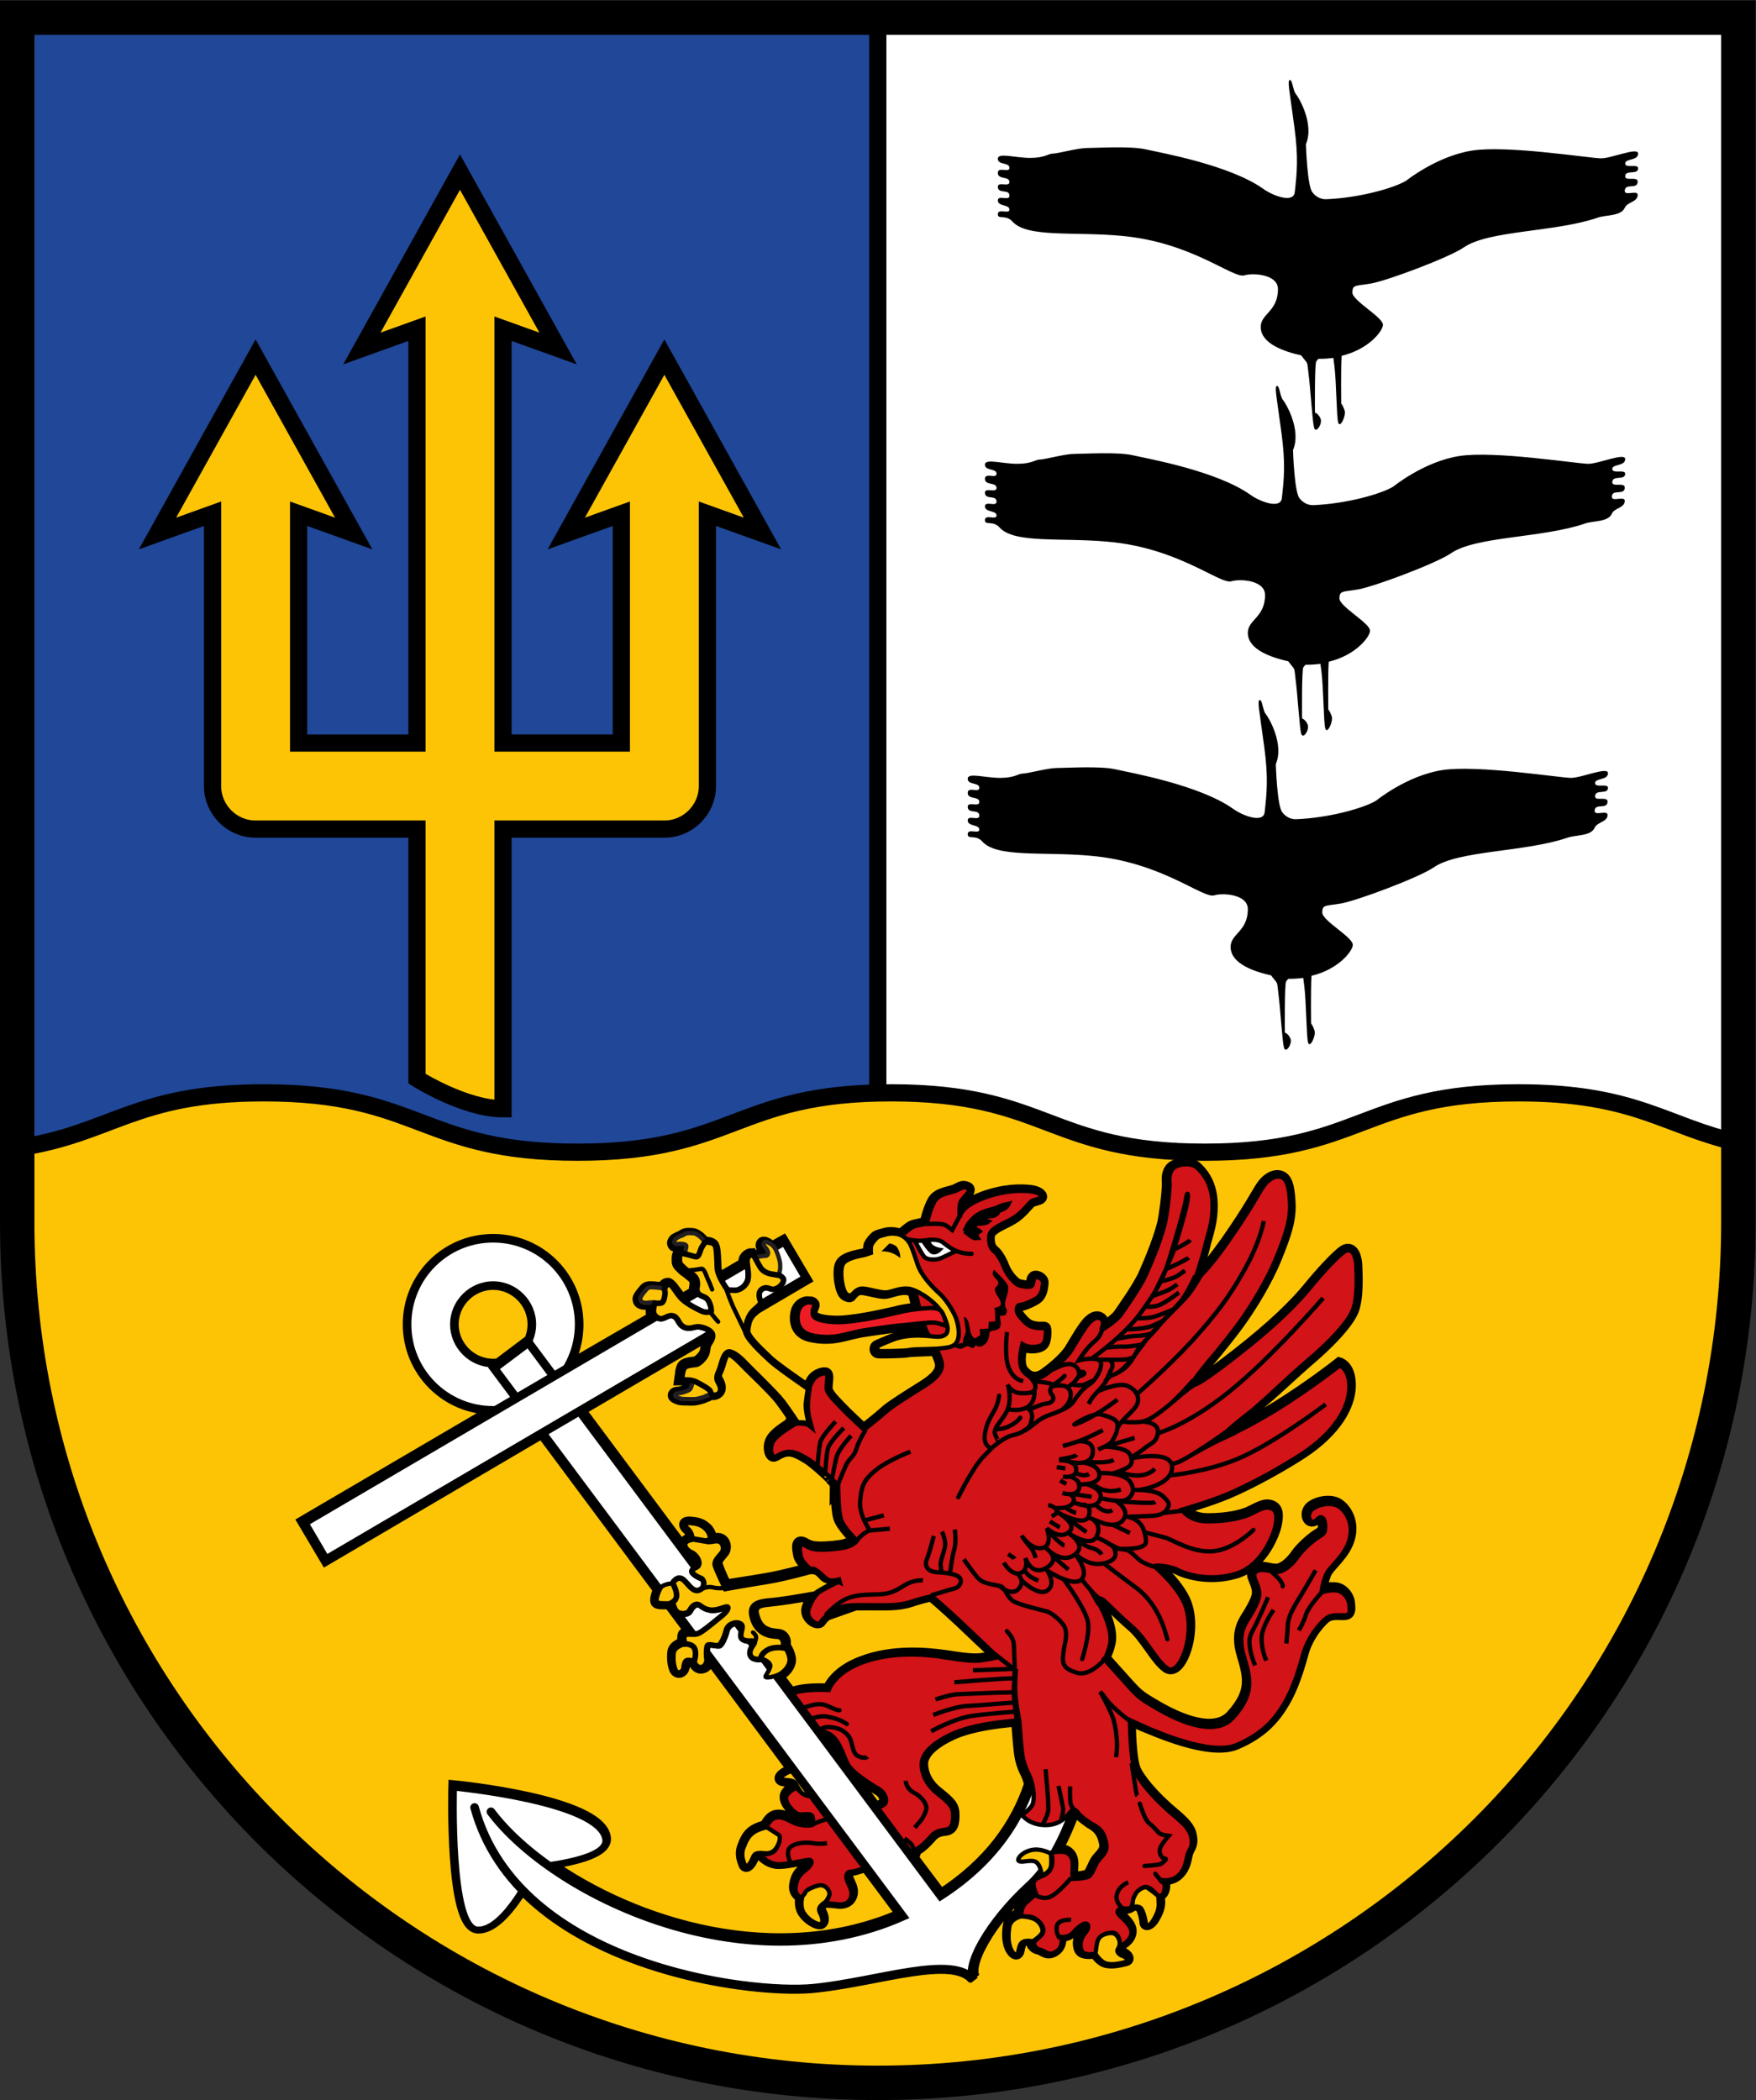 <?xml version="1.0" encoding="utf-8"?><!DOCTYPE svg PUBLIC "-//W3C//DTD SVG 1.1//EN" "http://www.w3.org/Graphics/SVG/1.1/DTD/svg11.dtd">
<svg width="100%" height="100%" viewBox="0 0 408.1 488.1" version="1.1" xmlns="http://www.w3.org/2000/svg">
<rect x="0" y="0" width="408.1" height="488.1" fill="#333333" stroke="none"/>
<style type="text/css">
	.st0{fill:#204798;stroke:#000000;stroke-width:4;}
	.st1{fill:#FFFFFF;stroke:#000000;stroke-width:4;stroke-miterlimit:10;}
	.st2{fill:#FDC406;stroke:#000000;stroke-width:4;}
	.st3{fill:none;stroke:#000000;stroke-width:8;}
	.st4{stroke:#000000;stroke-width:3;stroke-miterlimit:3.864;}
	.st5{fill:#D21317;stroke:#000000;stroke-miterlimit:3.864;}
	.st6{fill:#FDC406;}
	.st7{fill:none;stroke:#000000;stroke-miterlimit:3.864;}
	.st8{fill:none;stroke:#000000;stroke-linecap:round;stroke-miterlimit:3.864;}
	.st9{fill:#FFFFFF;stroke:#000000;stroke-miterlimit:10;}
	.st10{fill:#FFFFFF;stroke:#000000;stroke-width:2;stroke-linecap:round;stroke-miterlimit:10;}
	.st11{fill:#FFFFFF;stroke:#000000;stroke-width:2;stroke-miterlimit:10;}
	.st12{fill:none;stroke:#231F20;stroke-miterlimit:3.864;}
	.st13{fill:#FDC406;stroke:#000000;stroke-width:1.3;}
	.st14{fill:#ED1C24;}
	.st15{fill:#FFFFFF;}
	.st16{fill:none;stroke:#000000;stroke-linecap:square;stroke-miterlimit:3.864;}
	.st17{stroke:#000000;}
</style>
<g>
	<path class="st0" d="M4,4.1v262.8c21.9-3.2,27-12.8,57.4-12.8c36.4,0,36.4,13.8,72.9,13.8c35.4,0,36.4-13,69.8-13.8V4.1H4z"/>
	<path class="st1" d="M204,4.1v250c1,0,2,0,3.1,0c36.4,0,36.4,13.8,72.9,13.8c36.4,0,36.4-13.8,72.9-13.8c27.3,0,34.1,7.8,51.2,11.7
		V4.1H204z"/>
	<path class="st2" d="M352.9,254c-36.4,0-36.4,13.8-72.9,13.8c-36.4,0-36.4-13.8-72.9-13.8c-36.4,0-36.4,13.8-72.9,13.8
		c-36.4,0-36.4-13.8-72.9-13.8C31.1,254,26,263.6,4,266.8V284c0,110.5,89.5,200,200,200s200-89.5,200-200v-18.4
		C387,261.8,380.2,254,352.9,254z"/>
	<path class="st3" d="M4,4.1v280c0,110.5,89.5,200,200,200s200-89.5,200-200V4.1H4z"/>
</g>
<path class="st2" d="M177.2,124l-22.8-41l-22.8,41l12.8-4.6v53.3h-27.5V76.4l12.8,4.6l-22.8-41L84.1,81l12.8-4.6v96.3H69.4v-53.3
	l12.8,4.6L59.4,83l-22.8,41l12.8-4.6v63.3c0,5.5,4.5,10,10,10h37.5v58c0,0,11,7,20,7v-65h37.5c5.5,0,10-4.5,10-10v-63.3L177.2,124z"
	/>
<g>
	<path d="M377.7,110.1c0-1.1-3,0.1-3-1.1s3-0.6,3-2.3c0-1.6-6.1,1.1-8.6,1.1s-21.8-3.1-30-1.8s-15.3,7.1-15.3,7.1
		c-3,1.8-11.1,4-18.5,4.3c-2.1,0.1-3.2-1.5-3.2-1.5c-1.3-1.1-1.6-11.3-1.6-11.3c2-4.7-1.7-10.9-2.3-11.6c-0.7-0.7-0.8-3.3-1.4-3.3
		c-0.7,0-0.1,2.5,1,10.8c1,7.3,0.6,10.9,0.1,15.3c-0.3,2.6-5.1,0.8-7.3-0.8c-7.9-5.6-23.9-8.4-27.4-9.2s-11.5-0.3-13.6-0.3
		s-6.8,1.3-7.9,1.3c-1.1,0-1.8,1-5.3,1s-7.5-1.3-7.5,0.2s2.7,0.8,2.7,2.1c0,1.3-2.7-0.4-2.7,1.2s2.7,0.7,2.7,2.1
		c0,1.3-2.7-0.2-2.7,1.1c0,1.8,2.7,0.4,2.7,2.1c0,1.3-2.7-0.3-2.7,1.1s2.7,0.9,2.7,2.1s-2.7-0.4-2.7,1.1c0,1.3,1.9,0,3.4,1.7
		c3.4,3.8,14.3,2.3,25.1,3.3c16.5,1.4,26.1,10,28.8,9.2c1.9-0.6,7.8-0.3,7.8,3.2c0,5.3-4.1,5.7-4,8.9c0.1,3.8,5.4,5.6,9.4,6.5
		c1.7,2.3,1.3,1,1.7,4.2c0.5,3.9,0.9,11.2,1.3,12.6c0.4,1.5,2-0.9,1.5-2.1s-1.3-1.4-1.3-1.4s-0.1-11.3,0.3-11.9
		c0.1-0.1,0.3-0.4,0.5-0.6c0.3,0,0.4,0,0.4,0c1.1,0,2.1-0.1,3.1-0.2c0,0.4,0.1,0.9,0.2,1.7c0.5,3.9,0.5,11.9,0.9,13.3
		c0.4,1.5,1.9-1.6,1.5-2.8s-0.8-1.6-0.8-1.6s-0.1-8.3,0.1-11.1c6.3-1.5,9.6-5.8,9.6-7.2c0-1.8-7.1-5.6-7.1-7.5s0.8-1.5,4.3-2.1
		c3.6-0.6,18.1-6,21.6-8.4c5.8-4,21.1-3.5,31.1-6.9c1.9-0.7,5.4-0.3,6.3-2.3c0.6-1.4,3-1.3,3-3c0-1.2-3,0.3-3-0.9c0-2,3-0.2,3-2.2
		c0-1.3-2.9,0-2.9-1.2C374.7,110.3,377.7,111.8,377.7,110.1z"/>
	<path d="M380.7,39.1c0-1.1-3,0.1-3-1.1c0-1.2,3-0.6,3-2.3c0-1.6-6.1,1.1-8.6,1.1s-21.8-3.1-30-1.8s-15.3,7-15.3,7
		c-3,1.8-11.1,4-18.5,4.3c-2.1,0.1-3.2-1.5-3.2-1.5c-1.3-1.1-1.6-11.3-1.6-11.3c2-4.7-1.7-10.9-2.3-11.6c-0.7-0.7-0.8-3.3-1.4-3.3
		c-0.7,0-0.1,2.5,1,10.8c1,7.3,0.6,10.9,0.1,15.3c-0.3,2.6-5.1,0.8-7.3-0.8c-7.9-5.6-23.9-8.4-27.4-9.2s-11.5-0.3-13.6-0.3
		s-6.8,1.3-7.9,1.3c-1.1,0-1.8,1-5.3,1s-7.5-1.3-7.5,0.2s2.7,0.8,2.7,2.1s-2.7-0.4-2.7,1.2c0,1.6,2.7,0.7,2.7,2.1
		c0,1.3-2.7-0.2-2.7,1.1c0,1.8,2.7,0.4,2.7,2.1c0,1.3-2.7-0.3-2.7,1.1s2.7,0.9,2.7,2.1c0,1.2-2.7-0.4-2.7,1.1c0,1.3,1.9,0,3.4,1.7
		c3.4,3.8,14.3,2.3,25.1,3.3c16.5,1.4,26.1,10,28.8,9.2c1.9-0.6,7.8-0.3,7.8,3.2c0,5.3-4.1,5.7-4,8.9c0.1,3.8,5.4,5.6,9.4,6.5
		c1.7,2.3,1.3,1,1.7,4.2c0.5,3.9,0.9,11.2,1.3,12.6c0.4,1.5,2-0.9,1.5-2.1s-1.3-1.4-1.3-1.4s-0.1-11.3,0.3-11.9
		c0.1-0.1,0.3-0.4,0.5-0.6c0.3,0,0.4,0,0.4,0c1.1,0,2.1-0.1,3.1-0.2c0,0.4,0.1,0.9,0.2,1.7c0.5,3.9,0.5,11.9,0.9,13.3
		c0.4,1.5,1.9-1.6,1.5-2.8s-0.8-1.6-0.8-1.6s-0.1-8.3,0.1-11.1c6.3-1.5,9.6-5.8,9.6-7.2c0-1.8-7.1-5.6-7.1-7.5s0.8-1.5,4.3-2.1
		c3.6-0.6,18.1-6,21.6-8.4c5.8-4,21.1-3.5,31.1-6.9c1.9-0.7,5.4-0.3,6.3-2.3c0.6-1.4,3-1.3,3-3c0-1.2-3,0.3-3-0.9c0-2,3-0.2,3-2.2
		c0-1.3-2.9,0-2.9-1.2C377.7,39.3,380.7,40.8,380.7,39.1z"/>
	<path d="M373.7,183.1c0-1.1-3,0.1-3-1.1c0-1.2,3-0.6,3-2.3c0-1.6-6.1,1.1-8.6,1.1s-21.8-3.1-30-1.8s-15.3,7.1-15.3,7.1
		c-3,1.8-11.1,4-18.5,4.3c-2.1,0.1-3.2-1.5-3.2-1.5c-1.3-1.1-1.6-11.3-1.6-11.3c2-4.7-1.7-10.9-2.3-11.6c-0.7-0.7-0.8-3.3-1.4-3.3
		c-0.7,0-0.1,2.5,1,10.8c1,7.3,0.6,10.9,0.1,15.3c-0.3,2.6-5.1,0.8-7.3-0.8c-7.9-5.6-23.9-8.4-27.4-9.2s-11.5-0.3-13.6-0.3
		s-6.8,1.3-7.9,1.3c-1.1,0-1.8,1-5.3,1s-7.5-1.3-7.5,0.2s2.7,0.8,2.7,2.1s-2.7-0.4-2.7,1.2c0,1.6,2.7,0.7,2.7,2.1
		c0,1.3-2.7-0.2-2.7,1.1c0,1.8,2.7,0.4,2.7,2.1c0,1.3-2.7-0.3-2.7,1.1s2.7,0.9,2.7,2.1c0,1.2-2.7-0.4-2.7,1.1c0,1.3,1.9,0,3.4,1.7
		c3.4,3.8,14.3,2.3,25.1,3.3c16.5,1.4,26.1,10,28.8,9.2c1.9-0.6,7.8-0.3,7.8,3.2c0,5.3-4.1,5.7-4,8.9c0.1,3.8,5.4,5.6,9.4,6.5
		c1.7,2.3,1.3,1,1.7,4.2c0.5,3.9,0.9,11.2,1.3,12.6c0.4,1.5,2-0.9,1.5-2.1s-1.3-1.4-1.3-1.4s-0.1-11.3,0.3-11.9
		c0.1-0.1,0.3-0.4,0.5-0.6c0.3,0,0.4,0,0.4,0c1.1,0,2.1-0.1,3.1-0.2c0,0.4,0.1,0.9,0.2,1.7c0.5,3.9,0.5,11.9,0.9,13.3
		c0.4,1.5,1.9-1.6,1.5-2.8s-0.8-1.6-0.8-1.6s-0.1-8.3,0.1-11.1c6.3-1.5,9.6-5.8,9.6-7.2c0-1.8-7.1-5.6-7.1-7.5s0.8-1.5,4.3-2.1
		c3.6-0.6,18.1-6,21.6-8.4c5.8-4,21.1-3.5,31.1-6.9c1.9-0.7,5.4-0.3,6.3-2.3c0.6-1.4,3-1.3,3-3c0-1.2-3,0.3-3-0.9c0-2,3-0.2,3-2.2
		c0-1.3-2.9,0-2.9-1.2C370.7,183.3,373.7,184.8,373.7,183.1z"/>
</g>
<g>
	<path class="st4" d="M303.4,316.6c5.7-4.8,9.3-8.8,10.7-11.6c1.4-2.8,1.1-8.7,1-11.1c-0.2-2.4-1.1-3.9-2.6-3.1
		c-1.5,0.9-5.5,5.2-8.4,8.8c-2.9,3.5-7.8,8.5-16.8,15.5c-9,7-9.9,7-10.2,6.6c-0.1-0.1,0-0.5,0.3-1c0,0,0,0,0,0l0,0
		c0.6-1,2-2.7,3.3-4.3c2-2.3,6.5-7.9,8.2-10.5c1.8-2.6,5.3-8.1,7.5-13.5c2.2-5.4,3.4-8.9,3.2-12.8c-0.2-4.1-0.8-5.8-2.3-6.1
		c-1.5-0.3-3.1,1-4,2.4c-0.9,1.3-2.8,5.1-8.2,12.8c-2.7,3.8-4.5,6-5.8,7.3c0-0.1,0-0.1,0-0.1l-0.3,0.3c-1.1,1.1-1.6,1.4-1.6,1.4
		s2-6.2,2.5-8.5c0.5-2.2,1.7-4.9,1.6-9.3c-0.1-4.8-2.3-7.2-3.6-8.4c-1.3-1.2-3.9-0.9-5.1-0.2c-1.2,0.7-1.4,2.2-1.3,3.4
		c0.1,1.2-0.2,4.5-0.8,8.3c-0.6,3.9-3.4,10.5-4.7,13.4c-1.3,2.9-5.2,8.4-5.9,9.4c-0.6,0.9-3.6,3.1-4.2,3.3c0,0,0,0,0,0l0,0
		c-0.1,0-0.1,0-0.1-0.1c0.3-0.7,0.6-1.8,0-2.3c-0.6-0.5-1.4-0.5-2.5,0.5c-1.2,1-3.4,4.9-4.5,6.7c-1.1,1.7-3.4,3.8-5.6,5.4
		c-2.2,1.7-3.9,1.4-5.5-0.4c-1.6-1.7-0.3-6.4-0.3-6.4s0.9,0.5,1.5,0.6c0.6,0.1,2.5,0.2,3.3-0.6c0.8-0.8,0.7-3.3,0.6-3.6
		c-0.1-0.3-1.2,0.1-2.7-0.3c-1.5-0.3-2.3-1.3-3.4-2.6c-1-1.2-0.6-2.6,0.1-2.6c0.7,0,2.5-0.7,3.8-1.5c1.4-0.8,1.5-2.6,1.6-3.6
		c0.1-1-1.4-1.6-1.8-1.3c-0.4,0.3-0.3,0.7-0.6,1.6c-0.3,0.9-1.6,0.6-3,0.3c-1.4-0.4-3.1-2.8-3.6-4.1c-0.5-1.3-1.4-3.1-2.3-3.8
		c-0.9-0.7-1.3-1.8-1.2-3.6c0.1-1.9,3.7-3,5.6-4.2c1.9-1.1,3.5-3.3,4.1-3.8c0.6-0.5,2.1-0.6,2.4-1c0.3-0.4-0.6-1.2-2.4-1.4
		c-1.9-0.2-5.7-0.4-10.9,1.5c-5.3,2-5.5,4.1-5.6,4.3c0,0,0,0-0.1-0.2l0.1-0.1l-0.1,0c-0.1-0.8-0.1-2.6,0.4-3.3
		c0.6-0.9,2.5-2.5,1.6-2.9c-0.9-0.4-1.2-0.3-2.5,0.4c-1.3,0.7-4.2,0.7-5.3,2.6c-1.1,1.9-1.8,5.2-1.8,5.2s-2.3,0.4-3.1,0.7
		c-0.8,0.3-2.6,2-2.6,2s0,0.1,0,0.2c-0.7-0.4-1.3-0.5-1.3-0.5c-1.7-0.3-2.9,0.2-2.9,0.2s-1.5,0.3-1.8,0.7c-0.4,0.4-0.9,0.9-1.3,1.7
		c-0.2,0.6-0.1,1.8-0.1,1.8s-0.9,0.3-1.2,0.4c-0.3,0.2-4.7,0.6-5.4,2.4c-0.7,1.8,0,6.3,1.1,6.9c1.2,0.6,0.9,0.1,1.2-0.1
		c0.3-0.2,1-1.4,2.5-1.3c1.4,0.1,3.8,0.9,5.2,0.9c1.4,0,3.5-1.3,5.8-0.8c0.3,0.1,0.7,0.2,1.1,0.4c0.4,1.8,0.8,3.3,1,4.2
		c-1.5,0.2-3.4,0.4-5.2,0.9c-3.8,0.9-10.1,2.2-13.6,2.2c-3.5,0-5.8-0.7-6-1.7c-0.3-1.5,0.7-2.1,0.3-2.5c-0.3-0.4-0.7-0.2-1.1-0.3
		c-0.4-0.1-2.2,0.3-2.6,2.3c-0.4,1.8-0.1,4.5,3,5.3c5.6,1.3,8.4-0.6,13-1.2c4.7-0.7,6-0.9,9.4-1.2c1.7-0.2,2.9-0.3,3.9-0.4
		c0.3,1,0.6,2,1,2.6c0.1,0.1,0.2,0.3,0.4,0.5c-2.1-0.2-5.6-0.4-8.8,0.9c-4.4,1.8-3.2,1.4-3.4,1.7c-0.3,0.3,0,0.8,0.3,0.9
		c0.3,0.1,5.9,0,6.9-0.2c0.9-0.2,4.7-0.2,6.6-0.4c0.7,1.4,1.3,2.9,1.3,3.7c0,1.6-1.1,3.1-4.3,5.1c-3.2,2-7.7,4.8-8.9,6
		c-1.3,1.2-4.9,4-4.9,4s-4.1-3.8-5.6-5.4c-1.5-1.6-3.1-3.1-3.1-4.4c0-1.3,0.5-3.2-0.2-3.3c-0.7-0.1-2.4,0.5-3,1.7
		c-0.6,1.2-1.1,1.9-1.1,1.9c0,0,0,0-0.1,0c0-0.2,0-0.2,0-0.2l-0.1,0.2c-0.9-0.6-7.3-5-8.9-6.5c-0.6-0.6-1.5-1.4-2.4-2.3
		c-1.6-1.6-3.3-3.5-3.3-4.6c0-0.8,0.2-1.7,0.4-2.5c0.3-0.8,0.7-1.6,1.4-2.2c0.4-0.3,0.7-0.6,0.9-0.8l11.4-6.7l-5.1-8.6l-2.5,1.4
		c-0.3-0.3-0.7-0.6-1.1-0.9c-0.8-0.4-1.1-0.4-1.2,0.2c-0.1,0.4,0.6,0.9,0.9,1.5l-2.7,1.6c-0.3,0-0.4,0-0.4,0s0,0.1,0.1,0.1l0,0
		c-0.3-0.6-0.5-1-0.5-1s0,0,0,0c-0.1,0-1.5,0.4-1.4,1.8c0,0.1,0,0.2,0,0.4l-6.1,3.6c-0.2-0.3-0.3-0.6-0.4-1
		c-0.2-0.5-0.3-1.1-0.4-1.5c-0.1-2.1-0.1-4.5-0.5-5.3c-0.4-0.8-2-0.6-2-0.6l0,0c0,0,0,0,0,0s-0.1,0.1-0.1,0.2
		c-0.1-0.2-0.2-0.5-0.5-0.9c-0.7-0.7-0.6-0.6-1.2-1c-0.6-0.4-0.9-0.4-1.9-0.4c-1,0-1.1,0.3-1.5,0.5c-0.4,0.2-1.3,0.6-1.6,0.8
		c-0.3,0.3-0.5,0.7-0.3,1c0.2,0.4,0.4,0.2,1.1,0.2c0.6,0,1.2-0.1,1.5,0.3c0.3,0.3,0,1-0.1,1.3c0,0.2-0.2,0.5-0.3,0.6
		c-0.1,0-0.1,0-0.2-0.1c-0.3-0.1-0.6-0.1-0.8,0.1c-0.1,0.1-0.2,0.4-0.2,0.7c0,1.4-0.2,1.3,1.3,2.7c0.2,0.2,0.5,0.4,0.7,0.5
		c0,0,0,0,0,0l1.6,1.3c0.2,0.3,0.4,0.5,0.5,1c0.2,1.1-0.3,1.6,0,2.4c0,0,0,0.1,0.1,0.1l-3.3,1.9c-0.3-0.2-0.5-0.5-0.7-0.7
		c-0.7-0.9-1.3-1.8-1.8-2.4c-0.3-0.3-0.5-0.5-0.7-0.6c-0.6-0.1-1.2,0.6-1.1,1.3c-0.2-0.2-0.6-0.4-1.4-0.4c-1.3-0.1-2.3-0.3-2.8,0.3
		c-0.5,0.6-1.6,1.8-1.5,2.3c0.1,0.5,0.2,0.7,0.9,0.9c0.7,0.1,1-0.1,1.9-0.1c0.5,0,1,0.1,1.4,0.2c-0.4,0-0.8,0-0.8,0l0,0l0,0
		c0,0-0.1,0.4-0.2,0.8c-0.1,0.5-0.2,1-0.1,1.5c0,0.1,0.1,0.3,0.2,0.4c0.1,0.2,0.2,0.3,0.4,0.4L131,318.4c2-3,3.1-6.7,3.1-10.6
		c0-10.8-8.7-19.5-19.5-19.5c-10.8,0-19.5,8.7-19.5,19.5s8.7,19.5,19.5,19.5c0.4,0,0.9,0,1.3-0.1l-45.2,26.5l5.1,8.6l50.2-29.5
		l27.3,36.7c-0.5,1-0.9,2.5-0.6,2.8c0.2,0.3,1.8,0.3,2.9,0.2l5.3,7.1c-0.6,0-1.2-0.1-1.7,0.2c-0.2,0.1-0.3,0.3-0.3,0.6
		c-0.1,0.7,0.3,1.5,0.3,1.5s0.3,0,0.7,0c-0.4,0-0.7,0-0.7,0s-2.4,0.6-2.6,2c-0.2,1.5,0,3,0.4,4c0.5,1,1.6,0.6,1.8-0.4
		c0.1-1,0.3-1.8,0.9-1.9c0.6-0.1,1.5,0.2,1.5,0.2s0.3-0.4,0.5-0.8c-0.1,0.7-0.3,1.2-0.3,1.2s0.1,0.2,0.2,0.4
		c0.2,0.4,0.6,0.8,1.2,0.9c0.3,0,0.7-0.1,1-0.3c0.5-0.4,0.7-1,0.6-1.7c-0.1-0.4-0.1-0.9-0.1-1.3l20.3,27.3c-0.7,0.1-1.4,0.3-1.8,0.6
		c-1.1,0.6-2,1.5-0.5,1.6c1.5,0.1,2.2,0.2,2.6,0.8c0.2,0.4,0.6,1,0.9,1.5c-0.4-0.4-0.6-0.7-0.6-0.7s-1.3,0.2-2.3,1.6
		c-0.9,1.4,1.2,3.7,2.3,4.3c1.1,0.6,2.6-0.2,3.4,0.4c0.7,0.6,0.1,2.3,0.1,2.3s-1,0.3-2.9-0.1c-1.9-0.4-3.2-1.8-5-1.7
		c-1.8,0-2.7,2.3-2.7,2.3s0.9,0.6,2.1,1.5c0.1,0,0.1,0.1,0.2,0.1c-0.8-0.6-2.2-1.5-2.2-1.5s-2,0.4-3.2,1.3c-1.2,0.9-1.7,2.1-2.3,3.7
		c-0.5,1.6,0.1,3,0.4,3.8c0.3,0.8,1.2-0.2,1.7-1.4c0.5-1.2,0.7-1.3,1.6-1.4c0.6-0.1,1.3,0.1,2,0c-0.7,0.1-1.3,0.1-1.3,0.1
		s-0.1,0.5,0.3,0.8c0.5,0.4,1.7,1.5,3.6,1.5c2,0,5.2-0.8,6.7-1c1.5-0.2,1,1.2-0.4,2.3c-1.4,1-2.1,2-2.4,3.9
		c-0.3,1.9,1.3,2.6,1.3,2.6s0.1-0.1,0.2-0.2c-0.1,0.5-0.5,2.4,0.4,3.8c1,1.6,2.8,2.5,3.5,2.6c0.8,0.2,1-0.7,0.7-1.6
		c-0.3-1-0.9-1.5-0.5-2.3c0.3-0.6,0.8-0.9,1.1-1.1c0.1,0,1.7,0,3,0.2c1.3,0.2,2.7-0.1,3.2-1.7c0.4-1.6-0.6-2.7-1-4
		c-0.4-1.3,0.3-2,1.1-1.9c0.7,0,1.8-0.5,3.4-0.9l8.5,11.4c-29.1,12.9-62.6,2.4-82.7-12c4.7-0.6,13.6-2.3,13.4-5.7
		c-0.8-8.7-34.8-12-34.8-12s-0.9,32.5,5.4,32.6c3.7,0.1,7.6-5,10.2-9.2c19.5,20.2,55.9,24.2,67.8,23c15-1.5,32.5-8,37.3-1.8
		c-2.3-3.1,3.5-13.5,12.8-22c0.3-0.3,0.5-0.5,0.8-0.8c0,0.1,0,0.1,0,0.2c-0.1,0.8,0.6,2.5,0.6,2.5s-1,0.9-2.3,2
		c-1.3,1.1-1.2,3.2-1.2,3.2s0,0,0,0c-0.6,0.2-2.2,0.8-2.5,2.3c-0.3,1.8-0.3,3.3,0.1,4.7c0.4,1.4,1.6,2.7,1.9,1.4
		c0.3-1.3,0.4-2.1,1.2-2.5c0.8-0.4,2.2-0.1,2.2-0.1s0.1-0.1,0.3-0.2c0,0-0.1,0.1-0.1,0.1c-0.7,0.8,0.1,1.9,1.2,2.1
		c1.1,0.2,1.9,1.6,3.7,0.4c1.6-1.1,1.2-3,1.2-3.3l0-0.1c0.3,0,1.9,0.1,2.8-1c1-1.2,2.4-2.3,3.1-2.1c0.6,0.2,0.6,1.2-0.4,2.3
		c-1,1.2-1.3,3-0.6,4.2c0.6,0.9,2.7,0.6,3.4,0.5c0.2,0.3,1.2,1.9,2.5,2.2c1.5,0.4,3.6-0.2,4.5-0.4c0.9-0.2-0.1-1.2-0.8-1.4
		c-0.7-0.2-1.4-0.9-1.2-1.4c0.1-0.2,0.3-0.5,0.4-0.9c0,0.1,0,0.2,0,0.2s1.9-0.7,2.5-2.3c0.6-1.6-0.5-2.8-2.3-4.5
		c-1.7-1.6-0.1-2,1.1-1.9c0,0,0,0,0,0l0,0c0.8,0.1,1.4-0.2,1.8-0.6c0.5-0.1,1.7-0.3,2.2,0.5c0.6,1,1,2.9,1,3.6
		c0,0.7,1.1,0.2,1.8-1.1c0.7-1.2,1.1-2.1,1.2-3.3c0-1-0.1-2-0.1-2.2c0.6,0.1,1-0.3,1.2-1.3c0.3-1.2-0.4-2.3-0.4-2.3s2.2,0.4,3.8-1.2
		c1.6-1.6,1.6-3.3,2-4.7c0.4-1.4,1.4-1.8,0.8-4.3c-0.5-2.5-4.2-4.8-6.3-6.9c-2.2-2-5.7-5.8-6.7-8.3c-0.8-1.9-1.1-7.7-1.1-10.4
		l0.5-1.1c0,0-0.1,0-0.2-0.1c0.8,0.4,2.9,1.4,4,1.8c1.4,0.5,14.3,6.4,20.4,3.8c6.1-2.6,8.9-6,11-9.5c2.1-3.5,3.4-7.7,4.5-11.7
		c1.1-4,4.3-7.7,5.7-8.5c1.4-0.8,3.5-0.3,4.4-0.5c0.9-0.2,0.7-1.3,0.6-2.5c-0.1-1.2-1.2-2.9-2.8-3.2c-1.6-0.3-3.7,0.4-3.7,0.4
		s0.2-1.8,1-3.9c0.8-2.1,4.6-4.5,5.6-8.6c1-4.1-1.4-7-3-7.7c-1.6-0.7-4-0.3-5.5,0.7c-1.5,1-1.1,3-0.2,3.1c1,0.1,1.4-1.3,2.2-1
		c0.8,0.3,0.9,2,0.7,3.1c-0.1,0.5-0.5,0.9-1.7,1.6c-1.2,0.8-3.5,2.8-4.6,4.4c-1.1,1.6-2.8,3.2-4.3,3.5c-1.5,0.2-2.5-0.4-3.9-0.4
		c-1.4,0-2,0.6-1.9,1.4c0,0.7,0.8,1.8,1.1,3.5c0.3,1.7-0.7,3.4-1.9,5.5c-1.3,2.1-3.2,4.4-1.6,9.7c1.6,5.3,2.4,8.8-2.6,14.3
		c-5.1,5.5-16.4-1.5-18.6-2.8c-2.2-1.3-3.2-1.9-5.2-4.1c-2-2.2-6.1-6.8-6.1-6.8s0.8-0.7,1.4-3.5c0.6-2.8-1.4-7.2-2.1-8.4
		c-0.2-0.4-0.4-0.8-0.4-1.1l0,0c0,0,0,0,0,0c-0.2-0.7-0.1-1.2,0.5-1c0.1,0,0.2,0.1,0.3,0.1c0.1,0.1,0.1,0.1,0.1,0.1l-0.1-0.1
		c1,0.6,3.1,3,7,6.4c3.2,2.7,5.6,7.9,8.2,9.7c3.1,2.1,7.3-9.6,3.4-16.3c-2.5-4.4-6.4-7.2-6.3-7.5c0.1-0.3,3.6,0,5.3,0.9
		c1.7,0.9,7.2,2.8,13.5,0.9c6.3-1.9,8.9-9.5,9.2-11.1c0.3-1.6,0.6-3.5-0.9-4.1c-1.5-0.6-2.8,0.3-4.7,1.2c-1.9,1-5.6,1.8-10.1,1.8
		c-4.5,0-6-2.7-6-2.7s5.2-1.5,8.8-2.9c3.6-1.3,11.8-5.3,19.3-10.2c7.5-5,10.7-10.7,10.8-15.2c0.1-4.5-2.3-5.2-2.3-5.2
		s-6.4,5.1-14.6,10.2c-4.2,2.5-7.3,4.2-9.5,5.2l0.1-0.1c0,0-0.5,0.2-1.1,0.5c-1.4,0.6-2.2,0.9-2.3,0.8c-0.1-0.1,0.4-0.7,1.3-1.5
		c0.1,0,0.1-0.1,0.1-0.1l-0.1,0c1.1-1.1,2.9-2.5,4.8-4C293.1,326.3,298.6,320.8,303.4,316.6z M123,312.2l-0.2-0.2l-6.9,5.2
		c-0.4,0.1-0.8,0.1-1.3,0.1c-5.2,0-9.5-4.3-9.5-9.5s4.3-9.5,9.5-9.5c5.2,0,9.5,4.3,9.5,9.5C124.1,309.4,123.7,310.9,123,312.2z
		 M236.3,397.8C236.2,397.8,236.2,397.8,236.3,397.8c-0.2-0.7-0.2-1.4-0.3-2.1l0,0C236.1,396.4,236.2,397.1,236.3,397.8z M236,395.7
		C236,395.7,235.9,395.7,236,395.7c-0.1-0.4-0.1-0.8-0.1-1.2C235.9,394.9,235.9,395.3,236,395.7z M166.5,363.7
		c-0.2-0.6,0-1.2,0.4-1.7c0.4-0.5,0.9-1.1,1.2-1.5c0.6-1,0.1-2.3-0.7-2.6c-0.8-0.3-1.1,0-2.5,0.1c-0.3,0-0.6,0-0.9,0
		c0.6,0,1.1-0.2,1.1-0.2s0.1-1.4-1.1-2.5c-1.2-1.1-2.4-1.2-3.5-1.3c-1.1-0.1-1.7,0.2-0.5,1.3c1.2,1.1,1,2.4,1,2.4s0.1,0,0.2,0
		c-0.1,0-0.3,0-0.6,0.1c-0.5,0.1-1,0.3-1.3,0.8c-0.1,0.1-0.1,0.3-0.1,0.4c0,0.5,0.3,1,0.8,1.4c0.2,0.2,0.5,0.4,0.8,0.5
		c0.2,0.1,0.5,0.2,0.7,0.4c0.5,0.5,1,1.2,1,1.8c0,0.1,0,0.2,0,0.3c-0.1,0.5-0.3,0.6-0.7,0.8l-27.2-36.5l30.7-18
		c0,0.1,0.1,0.2,0.1,0.3c0.1,0.4-0.1,0.8-0.3,1.2c-0.2,0.5-0.6,1-0.7,1.3c-0.2,0.7-0.1,1.6-0.7,2.5c-0.6,0.9-1.5,1.6-2,1.8
		c-0.1,0-0.2,0-0.3,0c-0.7,0.1-2.4,0.2-2.7,1c-0.1,0.3-0.3,0.8-0.3,1.3c-0.1,0.7-0.2,1.4-0.2,1.4s0,0,0,0l0,0c0,0,0.1,0,0.3,0
		c0.5-0.1,1.5-0.1,2.4,0.2c-0.1,0.5-0.2,1-0.3,1.2c-0.2,0.5-0.2,1-0.9,1.3c-0.7,0.3-1.6,0.6-2.2,0.6c-0.5,0-0.9,0.3-0.8,0.6
		c0.1,0.3,1,0.6,1.4,0.7c0.4,0.1,2.7,0.1,3.1,0.1c0.4,0,2.1-0.4,2.6-0.7c0.5-0.3,0.6,0,1-0.6c0.1-0.1,0.1-0.2,0.2-0.4
		c0.3,0.4,0.8,0.6,1.5,0.2c1-0.6,0.8-1.7,0.1-2.9c-0.6-0.9-0.2-1.7,0.2-2.6c0.1-0.3,0.2-0.5,0.3-0.8c0.4-1.3,0.8-3.1,1.7-3.5
		c0.7-0.4,2.2,0.6,3.4,1.8c0,0,0,0,0,0c0.2,0.2,0.3,0.3,0.5,0.5c0.1,0.1,0.2,0.2,0.3,0.3c1.7,1.8,7,6.7,8.6,8.9
		c0.9,1.2,1.8,2.5,2.4,3.4c0.2,0.2,0.3,0.5,0.4,0.7l-0.7,1.5c0,0,0,0,0.1,0c-1.1,0.7-2.8,1.8-3.7,2.8c-1.5,1.5-1.2,3.5-0.7,4.2
		c0.5,0.7,1-0.3,2.7-0.8c1.8-0.5,3.2,0.1,5.9,1.8c0.6,0.4,1.2,0.9,1.8,1.4c0,0,0,0,0,0l0,0c1.2,1,2.4,2.1,3.3,3
		c0,0.2-0.1,0.3-0.1,0.3l0.1-0.2c0.7,0.7,1.1,1.1,1.3,1.3c-0.1,0.2-0.1,0.3-0.1,0.3l0.2-0.3c0,0,0,0,0,0s0,5.7,0.6,7.8
		c0.6,2.1,3.8,5.1,3.8,5.1s-0.9,1.3-3.5,1.7c-2,0.3-4.5,0.5-6.2,0.3c-1.7-0.2-2.2-1-3-1.1c-0.8,0-0.7,1-0.4,2.7
		c0.3,1.6,2.5,3.2,2.7,3.4l0,0c0,0-0.2,0.1-0.5,0.1c-1.6,0.4-6.3,1.7-9.9,2.3c-4.1,0.7-8.8,1.4-9.4,1.5l-0.1,0c0,0-0.3-0.6-0.7-1.4
		C167.5,366.3,166.7,364.5,166.5,363.7z M169.1,374.1l-0.4-0.6c0.2,0,0.3-0.1,0.4-0.1C169.3,373.5,169.3,373.8,169.1,374.1z
		 M172.5,378.7l-1.2-1.5c0.3,0,0.5,0,0.8,0.2c0.4,0.2,0.5,0.5,0.5,0.9C172.5,378.3,172.5,378.5,172.5,378.7z M175.2,382.1
		c0,0-0.1,0.1-0.1,0.1l-0.7-0.9c0.1,0,0.2,0,0.2,0c0.2,0,0.4,0,0.6,0l0.1,0.5c0,0,0.1-0.1,0.1-0.2
		C175.4,381.8,175.3,382,175.2,382.1z M177.1,384.9c0.1-0.4,0.5-0.9,1.3-1.5c0,0,0,0,0.1,0C177.9,383.7,177.4,384.4,177.1,384.9
		L177.1,384.9z M178.9,387.4C178.9,387.4,178.9,387.4,178.9,387.4l-1.1-1.5C178.4,386.2,179.1,386.7,178.9,387.4z M188.2,439.1
		c0.5-0.4,1.2-0.8,2.1-0.8C189.7,438.4,188.8,438.7,188.2,439.1z M205.6,419.2c-0.2,0.3-1.1,0.7-2.1,1.2l-13.6-18.2
		c0.1,0,0.2,0,0.3,0.1l3.8,2c1.3,1.7,2.1,4.1,2.9,5.7c1.2,2.2,5.9,5,7.4,5.9C205.8,416.8,206.1,418.5,205.6,419.2z M200.6,386.3
		c-6.7,2.4-8,6.5-8,6.5s-4.7-0.3-7.5,0.5c-0.5,0.1-0.9,0.3-1.3,0.5l-3.3-4.4c0.2-0.1,0.3-0.1,0.5-0.2c1.2-0.6,2.5-2,2.5-3.4
		c0-1.4-1.2-3.2-1.2-3.2s-0.1,0-0.1,0c0-0.1,0-0.3,0.1-0.6c0.1-0.6-0.2-1.8-1.4-1.9c-0.6-0.1-1.9-0.1-3.1-0.7
		c-1.1-0.5-2.1-1.5-2.7-3.5c-0.1-0.3-0.1-0.5-0.2-0.7c-0.4-2.4,1.3-3,3.4-3.2c0.8-0.1,1.7-0.2,2.6-0.3c3.2-0.4,8.7-1.4,8.7-1.4
		s-1.1,1.2-1.8,3.4c-0.7,2.1,2.2,4,2.8,3c0.3-0.5,0.8-1,1.4-1.5l6.8-2.4c0.9,0,2,0,3.2,0c3.7,0,6.7,0.2,9.7-0.8c3-1,4.8-1.3,4.8-1.3
		s3.4,2.9,6.8,6.1c2.4,2.3,5.7,5.4,7.5,7.1c0.5,0.5,0.9,0.8,1.1,1l-0.5,0.3c-0.8,0.2-2.3,0.4-3.3,0.5c-1.5,0.2-3.5,0.1-8.4-0.7
		C214.7,384.3,207.3,383.8,200.6,386.3z M179.2,383c0.3-0.1,0.6-0.2,0.9-0.2c0.3,0,0.5-0.1,0.7-0.1
		C180.2,382.8,179.6,382.9,179.2,383z M218.6,440.6l-6.7-8.9c0.2-0.2,0.4-0.5,0.5-0.8c0.3-1,0.4-1.1,0.9-1.4
		c0.6-0.2,2.1-1.7,2.8-2.5c0.7-0.9,1.6-1.6,3.4-1.8c1.8-0.1,2-1.5,2-3.4c0-1.9-0.7-2.7-3.6-5c-2.8-2.2-3.6-4.7-3.7-6.6
		c-0.1-1.9,1.2-4.5,6.9-7.2c5.3-2.5,14-3.1,15.2-3.2c-0.1-0.7-0.2-1.4-0.2-2l0.1,0c0.1,0.7,0.2,1.2,0.3,1.6c0,0.2,0,0.3,0,0.3l0,0
		c0,0.1,0,0.2,0,0.2s0.1,1.9,0.4,5.2c0.3,3.3,0.5,4.6,1.8,7.2c0.4,0.8,0.6,1.6,0.8,2.4C236.4,424.1,230.1,433.2,218.6,440.6z
		 M238.1,445.5c0.3,0,0.7,0,1,0.1c0.3,0,0.7,0.2,1.1,0.4C239.7,445.7,238.8,445.5,238.1,445.5z M241.1,436.4c0.3-0.3,0.6-0.6,0.8-1
		c0.1,0.3,0.1,0.6,0.1,0.6C241.6,436.1,241.3,436.2,241.1,436.4z M256.9,428.3c0.4,1.8-0.9,2.8-1.8,3.9c-0.9,1.1-1.3,3.1-2.2,3.7
		c-0.9,0.6-3.8,0.6-3.8,0.6s-0.1-1.2,0-2.5c0.1-1.4,0-2.6-1.1-3.4c-0.6-0.5-1.8-0.5-2.7-0.4c1.9-3.4,3.3-6.9,4.3-9.7
		c0,0,0.1,0,0.1,0c0.1,0.1,0.1,0.1,0.1,0.1s2.6,2.4,4.4,3.4C256,425.2,256.5,426.5,256.9,428.3z"/>
	<g>
		<path class="st5" d="M235.9,388.1l-5.2-4.1c0.8,0.7,1.2,1.2,1.2,1.2s-2.4,0.5-3.9,0.7c-1.5,0.2-3.5,0.1-8.4-0.7
			c-4.9-0.8-12.3-1.3-19,1.1c-6.7,2.4-8,6.5-8,6.5s-4.7-0.3-7.5,0.5c-2.8,0.8-4,2.8-5.1,3.6c-1.1,0.8-3.8-0.6-3.8-0.6
			s-0.1,0.9,1.1,2.9c1.2,2,5.7,3.2,7.9,3c2.3-0.2,4.5-0.5,7.1,0.6c2.6,1,3.6,5,4.7,7.2c1.2,2.2,5.9,5,7.4,5.9c1.5,1,1.8,2.6,1.3,3.3
			c-0.5,0.7-3.7,1.8-6,2.7c-2.3,0.9-4.3,0.5-4.3,0.5s0.6-4-0.1-6.5c-0.7-2.5-3.2-2.4-3.2-2.4s-0.4,0.4-0.5,0.9
			c-0.1,0.4-1.4,1.8-2.9,2.8c-1.4,1-3.5-1.6-3.5-1.6s-1.3,0.2-2.3,1.6c-0.9,1.4,1.2,3.7,2.3,4.3c1.1,0.6,2.6-0.2,3.4,0.4
			c0.7,0.6,0.1,2.3,0.1,2.3s-1,0.3-2.9-0.1c-1.9-0.4-3.2-1.8-5-1.7c-1.8,0-2.7,2.3-2.7,2.3s0.9,0.6,2.1,1.5c1.3,0.9,1.1,1.6,0.3,3.3
			c-0.7,1.7-3.4,1.5-3.4,1.5s-0.1,0.5,0.3,0.8c0.5,0.4,1.7,1.5,3.6,1.5c2,0,5.2-0.8,6.7-1c1.5-0.2,1,1.2-0.4,2.3
			c-1.4,1-2.1,2-2.4,3.9c-0.3,1.9,1.3,2.6,1.3,2.6s1-1,1.7-1.7c0.6-0.7,2.6-1.7,4.2-0.3c1.6,1.4-0.5,3.3-0.5,3.3s1.7,0,3,0.2
			c1.3,0.2,2.7-0.1,3.2-1.7c0.4-1.6-0.6-2.7-1-4c-0.4-1.3,0.3-2,1.1-1.9c0.8,0,2.1-0.6,3.8-0.9c1.8-0.3,4,0,4,0s-0.2-0.7-0.4-1.7
			c-0.2-1,0.6-1.3,2.2-1.7c1.6-0.4,3.4,1.8,3.4,1.8s1.2-0.5,1.5-1.5c0.3-1,0.4-1.1,0.9-1.4c0.6-0.2,2.1-1.7,2.8-2.5
			c0.7-0.9,1.6-1.6,3.4-1.8c1.8-0.1,2-1.5,2-3.4c0-1.9-0.7-2.7-3.6-5c-2.8-2.2-3.6-4.7-3.7-6.6c-0.1-1.9,1.2-4.5,6.9-7.2
			c5.3-2.5,14-3.1,15.2-3.2c-0.3-2.4-0.6-4.2-0.7-6.2C235.6,391.1,235.9,388.1,235.9,388.1z"/>
		<path id="path2198" class="st6" d="M191.8,413.6c0,0-1.9-1.6-4-1.9c-2.1-0.3-3.9-0.2-5,0.4c-1.1,0.6-2,1.5-0.5,1.6
			c1.5,0.1,2.2,0.2,2.6,0.8c0.3,0.6,0.9,1.6,1.3,2.1c0.4,0.5,1.7,0.8,2.2,0.6c0.5-0.2,1.9-1.3,2.5-2
			C191.4,414.6,191.8,413.6,191.8,413.6z"/>
		<path id="path2200" class="st7" d="M191.8,413.6c0,0-1.9-1.6-4-1.9c-2.1-0.3-3.9-0.2-5,0.4c-1.1,0.6-2,1.5-0.5,1.6
			c1.5,0.1,2.2,0.2,2.6,0.8c0.3,0.6,0.9,1.6,1.3,2.1c0.4,0.5,1.7,0.8,2.2,0.6c0.5-0.2,1.9-1.3,2.5-2
			C191.4,414.6,191.8,413.6,191.8,413.6z"/>
		<path id="path2202" class="st6" d="M178.2,424.7c0,0-2,0.4-3.2,1.3c-1.2,0.9-1.7,2.1-2.3,3.7c-0.5,1.6,0.1,3,0.4,3.8
			c0.3,0.8,1.2-0.2,1.7-1.4c0.5-1.2,0.7-1.3,1.6-1.4c0.9-0.1,1.9,0.3,2.9-0.2c0.9-0.4,1.5-1.5,1.8-2.4c0.2-0.9,0.2-1.3-0.1-1.6
			C180.6,426.2,178.2,424.7,178.2,424.7z"/>
		<path id="path2204" class="st7" d="M178.2,424.7c0,0-2,0.4-3.2,1.3c-1.2,0.9-1.7,2.1-2.3,3.7c-0.5,1.6,0.1,3,0.4,3.8
			c0.3,0.8,1.2-0.2,1.7-1.4c0.5-1.2,0.7-1.3,1.6-1.4c0.9-0.1,1.9,0.3,2.9-0.2c0.9-0.4,1.5-1.5,1.8-2.4c0.2-0.9,0.2-1.3-0.1-1.6
			C180.6,426.2,178.2,424.7,178.2,424.7z"/>
		<path id="path2206" class="st6" d="M186.5,440.7c0,0-0.7,2.3,0.3,3.9c1,1.6,2.8,2.5,3.5,2.6c0.8,0.2,1-0.7,0.7-1.6
			c-0.3-1-0.9-1.5-0.5-2.3c0.5-0.8,1.3-1.2,1.3-1.2s1.3-1.5,0.9-2.4c-0.3-0.9-1.2-1.7-2.3-1.5c-1.1,0.2-2.9,1-3.2,1.5
			C187.1,440.2,186.5,440.7,186.5,440.7z"/>
		<path id="path2208" class="st7" d="M186.5,440.7c0,0-0.7,2.3,0.3,3.9c1,1.6,2.8,2.5,3.5,2.6c0.8,0.2,1-0.7,0.7-1.6
			c-0.3-1-0.9-1.5-0.5-2.3c0.5-0.8,1.3-1.2,1.3-1.2s1.3-1.5,0.9-2.4c-0.3-0.9-1.2-1.7-2.3-1.5c-1.1,0.2-2.9,1-3.2,1.5
			C187.1,440.2,186.5,440.7,186.5,440.7z"/>
		<path id="path2210" class="st6" d="M205.6,433.9c0,0,1.3,0.8,1.3,2c-0.1,1.2-0.7,2.4-0.2,2.6c0.5,0.2,2.3-1.1,3.2-1.9
			c0.9-0.8,1.3-2,1.2-3c-0.1-1-0.8-2.4-1.9-2.7c-1.1-0.3-2.7-0.3-3.2,0.1c-0.4,0.4-0.8,0.8-0.7,1.3
			C205.5,432.8,205.6,433.9,205.6,433.9z"/>
		<path id="path2212" class="st7" d="M205.6,433.9c0,0,1.3,0.8,1.3,2c-0.1,1.2-0.7,2.4-0.2,2.6c0.5,0.2,2.3-1.1,3.2-1.9
			c0.9-0.8,1.3-2,1.2-3c-0.1-1-0.8-2.4-1.9-2.7c-1.1-0.3-2.7-0.3-3.2,0.1c-0.4,0.4-0.8,0.8-0.7,1.3
			C205.5,432.8,205.6,433.9,205.6,433.9z"/>
		<path id="path2258" class="st7" d="M210.5,413.9c0,0,0,1.7,1.8,2.7c1.8,0.9,3,2.5,3,3.6c0,1-1.2,2.9-1.6,3.3
			c-0.4,0.4-1.1,1.3-1.1,1.3 M210.2,427.3c0,0,1.3,0.9,1.7,1.5c0.4,0.6,0.5,1.4,0.5,1.4 M202.5,428.8c0,0-1.7,0.5-1.9,1.9
			c-0.2,1.6,1.2,3,1.2,3 M183.7,432.9c0,0-1.2-2.4-0.1-3.5c1.1-1.1,3.7-1.3,5.4-1c1.6,0.3,3.2,0,3.2,0"/>
		<path id="path2260" class="st7" d="M188.8,424.1c0,0,1-0.6,3-1.2c1.7-0.5,3.1-0.6,3.7-0.5"/>
		<path id="path2262" class="st7" d="M190.2,402.2c0,0,1-0.8,2.3-0.8c2.2,0.1,3.6,0.7,4.7,2.1c1.1,1.4,0.7,4,2.3,4.7
			c1.6,0.7,2.1,0.1,2.1,0.1"/>
		<path class="st8" d="M177.1,398.8c0,0,1.8,1.9,4.2,1.3c2.4-0.6,3.2-2.4,5.8-3.3c2.6-0.9,3.9-0.9,5.2-0.3c1.9,0.8,2.1,1,2.8,1"/>
		<path class="st8" d="M186.7,400.3c0,0,3.1-1.8,5.6-1.3c3,0.5,4.5,1.7,4.5,1.7"/>
		<path class="st7" d="M216.4,402.4c0,0,5.3-3,9.6-3.6c4.3-0.6,10.4-1,10.4-1"/>
		<path class="st7" d="M216.9,398.6c0,0,5-2,8-2.1c3-0.2,7.3-0.5,8.2-0.6c1-0.1,3-0.2,3-0.2"/>
		<path class="st7" d="M217.4,395c0,0,3.3-1.1,4.9-1.2c1.5-0.1,7.5-0.3,9.7-0.4c2.2,0,3.8-0.1,3.8-0.1"/>
		<path class="st7" d="M221.8,391c0,0,12.1-1,13.5-0.9"/>
		<polyline class="st7" points="231.9,385 235.3,387.7 235.4,387.9 226.1,388.2 		"/>
	</g>
	<g>
		<path class="st9" d="M114.6,327.3c-10.8,0-19.5-8.7-19.5-19.5s8.7-19.5,19.5-19.5s19.5,8.7,19.5,19.5S125.3,327.3,114.6,327.3z
			 M114.6,298.3c-5.2,0-9.5,4.3-9.5,9.5s4.3,9.5,9.5,9.5s9.5-4.3,9.5-9.5S119.8,298.3,114.6,298.3z"/>
		<path class="st9" d="M105.7,415.7c0,0-0.9,32.5,5.4,32.6s13.1-14.6,13.1-14.6s16.6-1.4,16.3-6C139.7,419,105.7,415.7,105.7,415.7z
			"/>
		<path class="st10" d="M110.3,420.1c10,36.8,63.8,43.5,78.8,42s32.5-8,37.3-1.8c-2.3-3.1,3.5-13.5,12.8-22
			c8.4-7.7,11.9-22.9,11.9-22.9l-9.8-31.4c3,16.7,1.9,40.8-22.7,56.6L122.8,312l-8,6l95,127.4c-37,16.4-81.3-5.1-95.7-24.3"/>
		
			<rect x="64.3" y="320.3" transform="matrix(0.863 -0.506 0.506 0.863 -146.906 110.025)" class="st11" width="129.4" height="10"/>
	</g>
	<path class="st5" d="M289.8,328.8c3.3-2.5,8.8-8,13.7-12.2c5.7-4.8,9.3-8.8,10.7-11.6c1.4-2.8,1.1-8.7,1-11.1
		c-0.2-2.4-1.1-3.9-2.6-3.1c-1.5,0.9-5.5,5.2-8.4,8.8c-2.9,3.5-7.8,8.5-16.8,15.5c-9,7-9.9,7-10.2,6.6c-0.3-0.3,1.7-2.9,3.7-5.3
		c2-2.3,6.5-7.9,8.2-10.5c1.8-2.6,5.3-8.1,7.5-13.5c2.2-5.4,3.4-8.9,3.2-12.8c-0.2-4.1-0.8-5.8-2.3-6.1c-1.5-0.3-3.1,1-4,2.4
		c-0.9,1.3-2.8,5.1-8.2,12.8c-5.4,7.7-7.6,8.9-7.6,8.9s2-6.2,2.5-8.5c0.5-2.2,1.7-4.9,1.6-9.3c-0.1-4.8-2.3-7.2-3.6-8.4
		c-1.3-1.2-3.9-0.9-5.1-0.2c-1.2,0.7-1.4,2.2-1.3,3.4c0.1,1.2-0.2,4.5-0.8,8.3c-0.6,3.9-3.4,10.5-4.7,13.4c-1.3,2.9-5.2,8.4-5.9,9.4
		c-0.7,1-4.6,3.9-4.4,3.2c0.3-0.7,0.6-1.8,0-2.3c-0.6-0.5-1.4-0.5-2.5,0.5c-1.2,1-3.4,4.9-4.5,6.7c-1.1,1.7-3.4,3.8-5.6,5.4
		c-2.2,1.7-3.9,1.4-5.5-0.4c-1.6-1.7-0.3-6.4-0.3-6.4s0.9,0.5,1.5,0.6c0.6,0.1,2.5,0.2,3.3-0.6c0.8-0.8,0.7-3.3,0.6-3.6
		c-0.1-0.3-1.2,0.1-2.7-0.3c-1.5-0.3-2.3-1.3-3.4-2.6c-1-1.2-0.6-2.6,0.1-2.6c0.7,0,2.5-0.7,3.8-1.5c1.4-0.8,1.5-2.6,1.6-3.6
		c0.1-1-1.4-1.6-1.8-1.3c-0.4,0.3-0.3,0.7-0.6,1.6c-0.3,0.9-1.6,0.6-3,0.3c-1.4-0.4-3.1-2.8-3.6-4.1c-0.5-1.3-1.4-3.1-2.3-3.8
		c-0.9-0.7-1.3-1.8-1.2-3.6c0.1-1.9,3.7-3,5.6-4.2c1.9-1.1,3.5-3.3,4.1-3.8c0.6-0.5,2.1-0.6,2.4-1c0.3-0.4-0.6-1.2-2.4-1.4
		c-1.9-0.2-5.7-0.4-10.9,1.5c-5.3,2-5.5,4.1-5.6,4.3c-0.1,0.2-0.3-2.8,0.3-3.6c0.6-0.9,2.5-2.5,1.6-2.9c-0.9-0.4-1.2-0.3-2.5,0.4
		c-1.3,0.7-4.2,0.7-5.3,2.6c-1.1,1.9-1.8,5.2-1.8,5.2s-2.3,0.4-3.1,0.7c-0.8,0.3-2.6,2-2.6,2s3.6,16.1,4.2,17.8
		c0.6,1.6,1,4.2,1.8,5.2c0.8,1,3.2,5.5,3.2,7.1c0,1.6-1.1,3.1-4.3,5.1c-3.2,2-7.7,4.8-8.9,6c-1.3,1.2-4.9,4-4.9,4s-4.1-3.8-5.6-5.4
		c-1.5-1.6-3.1-3.1-3.1-4.4c0-1.3,0.5-3.2-0.2-3.3c-0.7-0.1-2.4,0.5-3,1.7c-0.6,1.2-1.1,1.9-1.1,1.9s-7.3-5-9-6.6
		c-1.7-1.6-5.8-5.3-5.7-6.9c0.1-1.7,0.5-3.5,1.9-4.8c1.4-1.2,1.8-1.6,1.5-2.2c-0.2-0.6-0.7-2.1,0.6-2.8c1.3-0.6,1.8,0.6,3.1,0
		c1.3-0.5,2-1.9,1.6-2.4c-0.4-0.5-0.9-0.7-0.9-0.7s-0.9-0.1-1.9-0.3c-1-0.2-1.8-0.6-2.4-1.4c-0.6-0.9-1.8-3.3-1.8-3.3
		s-1.5,0.4-1.4,1.8c0.1,1.4,0.7,3.3,0.1,4.6c-0.6,1.4-1.9,2-2.7,2.1c-0.8,0-1.9-0.1-1.9-0.1s-2.3-3-2.4-5.1
		c-0.1-2.1-0.1-4.5-0.5-5.3c-0.4-0.8-2-0.6-2-0.6s-0.9,1.1-1.1,1.9c-0.3,0.8-0.5,1.6-1.2,1.5c-0.6-0.1-1.7-0.5-2.3-0.6
		c-0.6-0.1-1.4-0.7-1.5,0.7c0,1.4-0.2,1.3,1.3,2.7c1.6,1.3,2.5,1.5,2.7,2.8c0.3,1.3-0.4,1.8,0.2,2.8c0.6,1,1.8,0.6,2.5,1.9
		c0.7,1.4,0.6,2.4,0.6,2.4s-1,0.5-2.3-0.1c-1.3-0.6-3.8-1.9-4.9-3.2c-1.1-1.3-1.9-2.9-2.6-3c-0.6-0.1-1.3,0.7-1.1,1.5
		c0.2,0.8-0.2,2.6-0.7,2.8c-0.5,0.2-1.6,0.1-1.6,0.1s-0.7,1.8-0.1,2.7c0.6,0.8,1.4,1.1,2.1,0.8c0.7-0.2,1.6-1,2.6-0.4
		c1,0.6,0.9,1.9,2.3,2.5c1.4,0.6,2.3-0.3,3.5-0.1c1.2,0.2,2.8,0.8,3,1.8c0.2,1-0.7,1.9-1,2.6c-0.2,0.7-0.1,1.6-0.7,2.5
		c-0.6,0.9-1.5,1.6-2,1.8c-0.5,0.1-2.6,0.1-3,1c-0.4,0.9-0.5,2.7-0.5,2.7s1.8-0.3,3.2,0.3c1.4,0.7,3.4,1.8,3.5,2.3
		c0.1,0.5,0.7,1.3,1.7,0.7c1-0.6,0.8-1.7,0.1-2.9c-0.7-1.2,0.1-2.1,0.5-3.4c0.4-1.3,0.8-3.1,1.7-3.5c0.8-0.4,2.6,0.9,3.9,2.3
		c1.3,1.4,7.2,6.9,8.9,9.2c1.7,2.3,3.4,4.9,3.4,4.9s-3.3,1.9-4.8,3.4c-1.5,1.5-1.2,3.5-0.7,4.2c0.5,0.7,1-0.3,2.7-0.8
		c1.8-0.5,3.2,0.1,5.9,1.8c2.7,1.8,6.6,5.8,6.6,5.8s0,5.7,0.6,7.8c0.6,2.1,3.8,5.1,3.8,5.1s-0.9,1.3-3.5,1.7c-2,0.3-4.5,0.5-6.2,0.3
		c-1.7-0.2-2.2-1-3-1.1c-0.8,0-0.7,1-0.4,2.7c0.3,1.6,2.8,3.4,2.8,3.4s-6,1.7-10.4,2.4c-4.4,0.7-9.4,1.6-9.4,1.6s-1.9-4-2.3-5.2
		c-0.5-1.2,1-2.3,1.6-3.2c0.6-1,0.1-2.3-0.7-2.6c-0.8-0.3-1.1,0-2.5,0.1c-1.4,0.1-3.7-0.2-3.7-0.2s-1.5,0.1-2,0.9
		c-0.4,0.8,0.5,1.9,1.5,2.3c1,0.4,1.9,1.8,1.7,2.6c-0.1,0.8-0.9,0.7-1.5,1.4c-0.6,0.7,1.1,1.6,1.9,1.9c0.9,0.3,1,1.8,0.3,2.4
		c-0.7,0.6-1.5,0.7-2.4-0.1c-0.9-0.8-1.6-1.9-2.3-2.2c-0.7-0.3-1.2,0-1.8,0.6c-0.5,0.6,0.4,1.3,0.6,2.8c0.3,1.5-0.9,2.1-0.9,2.1
		s0.4,1.7,1,2.2c1,0.8,2.6,0.5,3-0.4c0.4-0.8,1.1-1.5,1.8-1.4c0.7,0.1,1.1,1,2.8,1.3c1.6,0.3,3.6-0.8,4.1-0.7c0.5,0.1-0.2,1.2-1.2,2
		c-1,0.8-4.3,3.6-5.4,4.1c-1.2,0.5-2.5-0.1-3.2,0.4c-0.7,0.5,0,2.1,0,2.1s1.6-0.1,2.2,1c0.6,1.2-0.1,3.2-0.1,3.2s0.4,1.2,1.4,1.3
		c0.9,0.1,1.7-0.9,1.6-2c-0.2-1.1-0.1-2.7,0.1-3.1c0.2-0.5,1.8,0.1,2.5,0c0.7-0.1,1.6-2.3,1.9-3.6c0.3-1.3,2.1-2.1,3.2-1.5
		c1.1,0.5-0.1,1.9,0.2,3.1c0.2,0.9,1.8,1,2.4,0.9c0.6,0,1,0.1,0.5,0.8c-0.5,0.7-1.2,1.8-0.6,2.8c0.7,1,2.3,0.6,2.3,0.6
		s-0.1-1.1,1.4-2c1.5-1,3.8-0.6,3.8-0.6s0-0.2,0.1-0.8c0.1-0.6-0.2-1.8-1.4-1.9c-1.2-0.1-4.6-0.1-5.8-4.2c-1.2-4.1,2.6-3.8,5.8-4.2
		c3.2-0.4,8.7-1.4,8.7-1.4s-1.1,1.2-1.8,3.4c-0.7,2.1,2.2,4,2.8,3c0.6-1,1.6-1.8,3.6-3c1.9-1.2,4-1,7.8-1c3.7,0,6.7,0.2,9.7-0.8
		c3-1,4.8-1.3,4.8-1.3s3.4,2.9,6.8,6.1c2.4,2.3,5.7,5.4,7.5,7.1l5.2,4.1c0,0-0.3,3-0.1,5.5c0.1,2.1,0.9,6.2,0.9,6.2s0.1,1.9,0.4,5.2
		c0.3,3.3,0.5,4.6,1.8,7.2c1.2,2.7,1.3,5.2,1,6.6c-0.3,1.4-2.6,2.8-2.6,2.8s1.5,2.3,5.3,2.4c3.7,0.1,5.3-2.3,5.9-3
		c0.6-0.8,1.3-0.7,1.8,0.1c0.5,0.7,2.1,2,3.9,3c1.8,1,2.3,2.3,2.7,4.2c0.4,1.8-0.9,2.8-1.8,3.9c-0.9,1.1-1.3,3.1-2.2,3.7
		c-0.9,0.6-3.8,0.6-3.8,0.6s-0.1-1.2,0-2.5c0.1-1.4,0-2.6-1.1-3.4c-1.1-0.8-3.8-0.2-3.8-0.2s0.3,1.6,0.1,2.8c-0.2,1.3-1,2.1-2.2,2.6
		c-1.2,0.5-2,0.9-2.1,1.7c-0.1,0.8,0.6,2.5,0.6,2.5s-1,0.9-2.3,2c-1.3,1.1-1.2,3.2-1.2,3.2s1.1,0,2.1,0.1c1,0.1,2.5,1.1,3,2.6
		c0.5,1.5-1.2,2.3-1.8,3c-0.7,0.8,0.1,1.9,1.2,2.1c1.1,0.2,1.9,1.6,3.7,0.4c1.8-1.2,1.1-3.4,1.1-3.4s1.8,0.2,2.8-1
		c1-1.2,2.4-2.3,3.1-2.1c0.6,0.2,0.6,1.2-0.4,2.3c-1,1.2-1.3,3-0.6,4.2c0.7,1.1,3.7,0.4,3.7,0.4s-0.2-1.5,0.1-2.6
		c0.3-1.2,0.9-2,3-2.2c2.1-0.2,2,3.1,2,3.1s1.9-0.7,2.5-2.3c0.6-1.6-0.5-2.8-2.3-4.5c-1.8-1.6-0.1-2,1.1-1.9c1.2,0.1,2-0.5,2-1.3
		c0-0.8-0.1-1.9,1.6-3.3c1.7-1.4,3.2,1.1,3.9,1.5c0.7,0.4,1.3,0,1.5-1.2c0.3-1.2-0.4-2.3-0.4-2.3s2.2,0.4,3.8-1.2
		c1.6-1.6,1.6-3.3,2-4.7c0.4-1.4,1.4-1.8,0.8-4.3c-0.5-2.5-4.2-4.8-6.3-6.9c-2.2-2-5.7-5.8-6.7-8.3c-1.1-2.6-1.2-11.8-1.2-11.8
		s3,1.4,4.4,2c1.4,0.5,14.3,6.4,20.4,3.8c6.1-2.6,8.9-6,11-9.5c2.1-3.5,3.4-7.7,4.5-11.7c1.1-4,4.3-7.7,5.7-8.5
		c1.4-0.8,3.5-0.3,4.4-0.5c0.9-0.2,0.7-1.3,0.6-2.5c-0.1-1.2-1.2-2.9-2.8-3.2c-1.6-0.3-3.7,0.4-3.7,0.4s0.2-1.8,1-3.9
		c0.8-2.1,4.6-4.5,5.6-8.6c1-4.1-1.4-7-3-7.7c-1.6-0.7-4-0.3-5.5,0.7c-1.5,1-1.1,3-0.2,3.1c1,0.1,1.4-1.3,2.2-1
		c0.8,0.3,0.9,2,0.7,3.1c-0.1,0.5-0.5,0.9-1.7,1.6c-1.2,0.8-3.5,2.8-4.6,4.4c-1.1,1.6-2.8,3.2-4.3,3.5c-1.5,0.2-2.5-0.4-3.9-0.4
		c-1.4,0-2,0.6-1.9,1.4c0,0.7,0.8,1.8,1.1,3.5c0.3,1.7-0.7,3.4-1.9,5.5c-1.3,2.1-3.2,4.4-1.6,9.7c1.6,5.3,2.4,8.8-2.6,14.3
		c-5.1,5.5-16.4-1.5-18.6-2.8c-2.2-1.3-3.2-1.9-5.2-4.1c-2-2.2-6.1-6.8-6.1-6.8s0.8-0.7,1.4-3.5c0.6-2.8-1.4-7.2-2.1-8.4
		c-0.6-1.2-0.8-2.4,0-2.1c0.8,0.2,2.9,2.8,7.2,6.5c3.2,2.7,5.6,7.9,8.2,9.7c3.1,2.1,7.3-9.6,3.4-16.3c-2.5-4.4-6.4-7.2-6.3-7.5
		c0.1-0.3,3.6,0,5.3,0.9c1.7,0.9,7.2,2.8,13.5,0.9c6.3-1.9,8.9-9.5,9.2-11.1c0.3-1.6,0.6-3.5-0.9-4.1c-1.5-0.6-2.8,0.3-4.7,1.2
		c-1.9,1-5.6,1.8-10.1,1.8c-4.5,0-6-2.7-6-2.7s5.2-1.5,8.8-2.9c3.6-1.3,11.8-5.3,19.3-10.2c7.5-5,10.7-10.7,10.8-15.2
		c0.1-4.5-2.3-5.2-2.3-5.2s-6.4,5.1-14.6,10.2c-8.2,5-12.6,6.7-12.8,6.5C283.6,334,286.5,331.3,289.8,328.8z"/>
	<g id="g2303">
		<path id="path2182" class="st6" d="M244.2,430.8c0,0-2-1.1-3.9-0.9c-1.9,0.2-3.2,1.3-3.5,1.9c-0.4,0.6-0.2,1.1,1.6,0.8
			c1.8-0.2,2.3-0.1,2.9,0.7c0.6,0.8,0.8,2.6,0.8,2.6s2-0.6,2.2-2.4C244.4,431.7,244.2,430.8,244.2,430.8z"/>
		<path id="path2184" class="st7" d="M244.2,430.8c0,0-2-1.1-3.9-0.9c-1.9,0.2-3.2,1.3-3.5,1.9c-0.4,0.6-0.2,1.1,1.6,0.8
			c1.8-0.2,2.3-0.1,2.9,0.7c0.6,0.8,0.8,2.6,0.8,2.6s2-0.6,2.2-2.4C244.4,431.7,244.2,430.8,244.2,430.8z"/>
		<path id="path2186" class="st6" d="M237.3,445.4c0,0-2.3,0.5-2.7,2.3c-0.3,1.8-0.3,3.3,0.1,4.7c0.4,1.4,1.6,2.7,1.9,1.4
			c0.3-1.3,0.4-2.1,1.2-2.5c0.8-0.4,2.2-0.1,2.2-0.1s2.3-1.4,2.3-2.4c0-1.1-1-2.4-2-2.8C239.3,445.5,237.3,445.4,237.3,445.4z"/>
		<path id="path2188" class="st7" d="M237.3,445.4c0,0-2.3,0.5-2.7,2.3c-0.3,1.8-0.3,3.3,0.1,4.7c0.4,1.4,1.6,2.7,1.9,1.4
			c0.3-1.3,0.4-2.1,1.2-2.5c0.8-0.4,2.2-0.1,2.2-0.1s2.3-1.4,2.3-2.4c0-1.1-1-2.4-2-2.8C239.3,445.5,237.3,445.4,237.3,445.4z"/>
		<path id="path2190" class="st6" d="M254.6,454.1c0,0,1.1,1.9,2.6,2.3c1.5,0.4,3.6-0.2,4.5-0.4c0.9-0.2-0.1-1.2-0.8-1.4
			c-0.7-0.2-1.4-0.9-1.2-1.4c0.2-0.4,0.9-1.3,0.3-2.6c-0.6-1.3-1.4-1.5-2.7-1.2c-1.3,0.3-1.9,0.9-2.2,1.7
			C254.8,452,254.6,454.1,254.6,454.1z"/>
		<path id="path2192" class="st7" d="M254.6,454.1c0,0,1.1,1.9,2.6,2.3c1.5,0.4,3.6-0.2,4.5-0.4c0.9-0.2-0.1-1.2-0.8-1.4
			c-0.7-0.2-1.4-0.9-1.2-1.4c0.2-0.4,0.9-1.3,0.3-2.6c-0.6-1.3-1.4-1.5-2.7-1.2c-1.3,0.3-1.9,0.9-2.2,1.7
			C254.8,452,254.6,454.1,254.6,454.1z"/>
		<path id="path2194" class="st6" d="M262.9,443.3c0,0,1.8-0.6,2.4,0.4c0.6,1,1,2.9,1,3.6c0,0.7,1.1,0.2,1.8-1.1
			c0.7-1.2,1.1-2.1,1.2-3.3c0-1.1-0.1-2.2-0.1-2.2s-2-1.7-2.7-2c-0.7-0.3-2.1,0.7-2.4,1.2c-0.3,0.5-0.8,1.3-0.8,1.9
			C263.3,442.4,262.9,443.3,262.9,443.3z"/>
		<path id="path2196" class="st7" d="M262.9,443.3c0,0,1.8-0.6,2.4,0.4c0.6,1,1,2.9,1,3.6c0,0.7,1.1,0.2,1.8-1.1
			c0.7-1.2,1.1-2.1,1.2-3.3c0-1.1-0.1-2.2-0.1-2.2s-2-1.7-2.7-2c-0.7-0.3-2.1,0.7-2.4,1.2c-0.3,0.5-0.8,1.3-0.8,1.9
			C263.3,442.4,262.9,443.3,262.9,443.3z"/>
		<path id="path2214" class="st6" d="M165,357.8c0,0,0.1-1.4-1.1-2.5c-1.2-1.1-2.4-1.2-3.5-1.3c-1.1-0.1-1.7,0.2-0.5,1.3
			c1.2,1.1,1,2.4,1,2.4s1.3,0.2,2.2,0.3C164,358.1,165,357.8,165,357.8z"/>
		<path id="path2216" class="st7" d="M165,357.8c0,0,0.1-1.4-1.1-2.5c-1.2-1.1-2.4-1.2-3.5-1.3c-1.1-0.1-1.7,0.2-0.5,1.3
			c1.2,1.1,1,2.4,1,2.4s1.3,0.2,2.2,0.3C164,358.1,165,357.8,165,357.8z"/>
		<path id="path2218" class="st6" d="M156.4,368c0,0-2.2,0.1-2.8,1c-0.6,0.9-1.3,3-0.9,3.4c0.3,0.4,3.9,0.2,3.9,0.2s1.2-1.3,1.1-1.9
			C157.6,370.2,156.4,368,156.4,368z"/>
		<path id="path2220" class="st7" d="M156.4,368c0,0-2.2,0.1-2.8,1c-0.6,0.9-1.3,3-0.9,3.4c0.3,0.4,3.9,0.2,3.9,0.2s1.2-1.3,1.1-1.9
			C157.6,370.2,156.4,368,156.4,368z"/>
		<path id="path2222" class="st6" d="M159.2,382.1c0,0-2.4,0.6-2.6,2c-0.2,1.5,0,3,0.4,4c0.5,1,1.6,0.6,1.8-0.4
			c0.1-1,0.3-1.8,0.9-1.9c0.6-0.1,1.5,0.2,1.5,0.2s0.8-1,0.6-2c-0.2-1-0.8-1.7-1.3-1.8C159.9,382.1,159.2,382.1,159.2,382.1z"/>
		<path id="path2224" class="st7" d="M159.2,382.1c0,0-2.4,0.6-2.6,2c-0.2,1.5,0,3,0.4,4c0.5,1,1.6,0.6,1.8-0.4
			c0.1-1,0.3-1.8,0.9-1.9c0.6-0.1,1.5,0.2,1.5,0.2s0.8-1,0.6-2c-0.2-1-0.8-1.7-1.3-1.8C159.9,382.1,159.2,382.1,159.2,382.1z"/>
		<path id="path2226" class="st6" d="M176.9,385.5c0.3,0,2.4,0.8,2.1,1.9c-0.3,1.1-1.1,2-1.1,2.3c0,0.4,1.8,0.1,3.1-0.5
			c1.2-0.6,2.5-2,2.5-3.4c0-1.4-1.2-3.2-1.2-3.2s-2.7,0.2-3.5,0.6C177.9,383.5,176.6,385.4,176.9,385.5z"/>
		<path id="path2228" class="st7" d="M176.9,385.5c0.3,0,2.4,0.8,2.1,1.9c-0.3,1.1-1.1,2-1.1,2.3c0,0.4,1.8,0.1,3.1-0.5
			c1.2-0.6,2.5-2,2.5-3.4c0-1.4-1.2-3.2-1.2-3.2s-2.7,0.2-3.5,0.6C177.9,383.5,176.6,385.4,176.9,385.5z"/>
		<path id="path2230" class="st6" d="M175.3,292.2c0,0,0.5,0,1.5-0.2c1.1-0.2,1.6,0.1,1.7-0.7c0.1-0.9-1.2-1.7-1-2.2
			c0.1-0.6,0.5-0.6,1.2-0.2c0.8,0.4,1.3,0.9,1.7,1.8c0.4,0.8,0.8,2.2,0.9,2.9c0,0.7,0.1,1.1-0.1,1.9c-0.1,0.8-0.4,1.1-0.4,1.1
			s-1,0.1-2.2-0.4c-1.3-0.6-1.1-0.1-1.8-1.2C176.1,293.9,175.3,292.2,175.3,292.2z"/>
		<path id="path2232" class="st12" d="M175.3,292.2c0,0,0.5,0,1.5-0.2c1.1-0.2,1.6,0.1,1.7-0.7c0.1-0.9-1.2-1.7-1-2.2
			c0.1-0.6,0.5-0.6,1.2-0.2c0.8,0.4,1.3,0.9,1.7,1.8c0.4,0.8,0.8,2.2,0.9,2.9c0,0.7,0.1,1.1-0.1,1.9c-0.1,0.8-0.4,1.1-0.4,1.1
			s-1,0.1-2.2-0.4c-1.3-0.6-1.1-0.1-1.8-1.2C176.1,293.9,175.3,292.2,175.3,292.2z"/>
		<path id="path2234" class="st6" d="M159,291.4c0,0,0.3-0.4,0.3-0.7c0-0.3,0.4-1,0.1-1.3c-0.3-0.3-0.9-0.3-1.5-0.3
			c-0.6,0-0.9,0.2-1.1-0.2c-0.2-0.4,0-0.8,0.3-1c0.3-0.3,1.2-0.7,1.6-0.8c0.4-0.2,0.5-0.5,1.5-0.5c1,0,1.3,0,1.9,0.4
			c0.6,0.4,0.5,0.3,1.2,1c0.6,0.8,0.5,1.3,0.5,1.3l-1,1.8c0,0-0.1,0.7-0.6,0.9c-0.5,0.2-1,0.1-1.3,0c-0.3-0.1-0.9-0.3-1.4-0.3
			C159.1,291.7,159,291.4,159,291.4z"/>
		<path id="path2236" class="st12" d="M159,291.4c0,0,0.3-0.4,0.3-0.7c0-0.3,0.4-1,0.1-1.3c-0.3-0.3-0.9-0.3-1.5-0.3
			c-0.6,0-0.9,0.2-1.1-0.2c-0.2-0.4,0-0.8,0.3-1c0.3-0.3,1.2-0.7,1.6-0.8c0.4-0.2,0.5-0.5,1.5-0.5c1,0,1.3,0,1.9,0.4
			c0.6,0.4,0.5,0.3,1.2,1c0.6,0.8,0.5,1.3,0.5,1.3l-1,1.8c0,0-0.1,0.7-0.6,0.9c-0.5,0.2-1,0.1-1.3,0c-0.3-0.1-0.9-0.3-1.4-0.3
			C159.1,291.7,159,291.4,159,291.4z"/>
		<path id="path2238" class="st6" d="M154.7,300c0,0-0.3-0.6-1.6-0.7c-1.3-0.1-2.3-0.3-2.8,0.3c-0.5,0.6-1.6,1.8-1.5,2.3
			c0.1,0.5,0.2,0.7,0.9,0.9c0.7,0.1,1-0.1,1.9-0.1c0.8,0,1.8,0.3,1.8,0.3s0.9-0.5,1-1C154.4,301.4,154.7,300,154.7,300z"/>
		<path id="path2240" class="st12" d="M154.7,300c0,0-0.3-0.6-1.6-0.7c-1.3-0.1-2.3-0.3-2.8,0.3c-0.5,0.6-1.6,1.8-1.5,2.3
			c0.1,0.5,0.2,0.7,0.9,0.9c0.7,0.1,1-0.1,1.9-0.1c0.8,0,1.8,0.3,1.8,0.3s0.9-0.5,1-1C154.4,301.4,154.7,300,154.7,300z"/>
		<path id="path2242" class="st6" d="M160.9,320.8c0,0,0.1,0.6-0.1,1.1c-0.2,0.5-0.2,1-0.9,1.3c-0.7,0.3-1.6,0.6-2.2,0.6
			c-0.5,0-0.9,0.3-0.8,0.6c0.1,0.3,1,0.6,1.4,0.7c0.4,0.1,2.7,0.1,3.1,0.1c0.4,0,2.1-0.4,2.6-0.7c0.5-0.3,0.6,0,1-0.6
			c0.4-0.7-1-1.6-1.4-2C163.2,321.8,160.9,320.8,160.9,320.8z"/>
		<path id="path2244" class="st12" d="M160.9,320.8c0,0,0.1,0.6-0.1,1.1c-0.2,0.5-0.2,1-0.9,1.3c-0.7,0.3-1.6,0.6-2.2,0.6
			c-0.5,0-0.9,0.3-0.8,0.6c0.1,0.3,1,0.6,1.4,0.7c0.4,0.1,2.7,0.1,3.1,0.1c0.4,0,2.1-0.4,2.6-0.7c0.5-0.3,0.6,0,1-0.6
			c0.4-0.7-1-1.6-1.4-2C163.2,321.8,160.9,320.8,160.9,320.8z"/>
		<path id="path4740" class="st13" d="
			M163.9,288.7c0,0-0.9,1.1-1.1,1.9c-0.3,0.8-0.5,1.6-1.1,1.5c-0.6-0.1-1.7-0.5-2.3-0.6c-0.6-0.1-1.4-0.7-1.5,0.7
			c0,1.4-0.2,1.3,1.3,2.7c1.6,1.3,2.5,1.5,2.8,2.8c0.3,1.3-0.4,1.8,0.2,2.8c0.6,1,1.8,0.6,2.5,1.9c0.7,1.4,0.6,2.4,0.6,2.4
			s-1,0.5-2.3-0.1c-1.3-0.6-3.8-1.9-4.9-3.2c-1.1-1.3-1.9-2.9-2.5-3c-0.6-0.1-1.3,0.7-1.1,1.5c0.2,0.8-0.2,2.6-0.7,2.8
			c-0.5,0.2-1.6,0.1-1.6,0.1s-0.7,1.8-0.1,2.7c0.6,0.8,1.4,1.1,2.1,0.8c0.7-0.2,1.6-1,2.6-0.4c1,0.6,0.9,1.9,2.3,2.5
			c1.4,0.6,2.3-0.3,3.5-0.1c1.2,0.2,2.8,0.8,3,1.8c0.2,1-0.7,1.9-1,2.6c-0.2,0.7-0.1,1.6-0.7,2.5c-0.6,0.9-1.4,1.6-2,1.8
			c-0.5,0.1-2.6,0.1-3,1c-0.4,0.9-0.5,2.7-0.5,2.7s1.8-0.3,3.2,0.3c1.4,0.7,3.4,1.8,3.5,2.3c0.1,0.5,0.7,1.3,1.7,0.7
			c1-0.6,0.8-1.7,0.1-2.9c-0.7-1.2,0.1-2.1,0.5-3.4c0.4-1.3,0.8-3.1,1.7-3.5c0.8-0.4,2.6,0.9,3.9,2.3c1.3,1.4,7.1,6.9,8.9,9.2
			c1.7,2.3,3.4,4.9,3.4,4.9c1.9,0,2.5,0.2,3.1,0.7c-0.8-2.8-1.1-4.3-0.4-8.6c0,0-7.3-5-9-6.6c-1.7-1.6-5.8-5.3-5.7-6.9
			c0.1-1.7,0.5-3.5,1.9-4.8c1.4-1.2,1.8-1.6,1.5-2.2c-0.2-0.6-0.7-2.1,0.6-2.8c1.3-0.6,1.8,0.6,3.1,0c1.3-0.5,2-1.9,1.6-2.4
			c-0.4-0.5-0.9-0.7-0.9-0.7s-0.9-0.1-1.9-0.3c-1-0.2-1.8-0.6-2.4-1.4c-0.6-0.9-1.8-3.3-1.8-3.3s-1.5,0.4-1.4,1.8
			c0.1,1.4,0.6,3.3,0.1,4.6c-0.6,1.4-1.9,2-2.7,2.1c-0.8,0-1.9-0.1-1.9-0.1s-2.3-3-2.4-5.1c-0.1-2.1-0.1-4.5-0.5-5.3
			C165.5,288.5,163.9,288.7,163.9,288.7z M161.2,357.7c0,0-1.5,0.1-2,0.9c-0.4,0.8,0.5,1.9,1.5,2.3c1,0.4,1.9,1.8,1.7,2.6
			c-0.1,0.8-0.9,0.7-1.5,1.4c-0.6,0.7,1.1,1.6,1.9,1.9c0.9,0.3,1,1.8,0.3,2.4c-0.7,0.6-1.5,0.7-2.4-0.1c-0.9-0.8-1.6-1.9-2.3-2.2
			c-0.7-0.3-1.2,0-1.8,0.6c-0.5,0.6,0.4,1.3,0.6,2.8c0.3,1.5-0.9,2.1-0.9,2.1s0.4,1.7,1,2.2c1,0.8,2.6,0.5,3-0.3
			c0.4-0.8,1.1-1.5,1.8-1.4c0.7,0.1,1.1,1,2.8,1.3c1.6,0.3,3.6-0.8,4.1-0.7c0.5,0.1-0.2,1.2-1.2,2c-1,0.8-4.3,3.6-5.4,4.1
			c-1.2,0.5-2.5-0.1-3.2,0.4c-0.7,0.5,0,2.1,0,2.1s1.6-0.1,2.2,1c0.6,1.2-0.1,3.2-0.1,3.2s0.4,1.2,1.4,1.3c0.9,0.1,1.7-0.9,1.6-2
			c-0.2-1.1-0.1-2.7,0.1-3.1c0.2-0.5,1.8,0.1,2.5,0c0.7-0.1,1.6-2.3,1.9-3.6c0.3-1.3,2.1-2.1,3.2-1.5c1.1,0.5-0.1,1.9,0.2,3.1
			c0.2,0.9,1.8,1,2.4,0.9c0.6,0,1,0.1,0.5,0.8c-0.5,0.7-1.2,1.8-0.6,2.8c0.7,1,2.3,0.6,2.3,0.6s-0.1-1.1,1.4-2
			c1.5-1,3.8-0.6,3.8-0.6s0-0.2,0.1-0.8c0.1-0.6-0.2-1.8-1.4-1.9c-1.2-0.1-4.6-0.1-5.8-4.2c-1.2-4.1,2.6-3.8,5.8-4.2
			c3.2-0.4,8.7-1.4,8.7-1.4c1.2-0.9,3.2-1.9,5.2-2.9c-2,0.2-3.1-0.4-3.7-1.1c-1.2-1.4-1.6-1.2-2.5-1.3c0,0-6,1.7-10.4,2.4
			c-4.4,0.7-9.4,1.6-9.4,1.6s-1.9-4-2.3-5.2c-0.5-1.2,1-2.3,1.6-3.2c0.6-1,0.1-2.3-0.7-2.6c-0.8-0.3-1.1,0-2.5,0.1
			C163.4,358.1,161.2,357.7,161.2,357.7z"/>
		<path id="path2248" class="st6" d="M208.5,286.8c-1.7-0.3-2.9,0.2-2.9,0.2s-1.5,0.3-1.8,0.7c-0.4,0.4-0.9,0.9-1.3,1.7
			c-0.2,0.6-0.1,1.8-0.1,1.8s-0.9,0.3-1.2,0.4c-0.3,0.2-4.7,0.6-5.4,2.4c-0.7,1.8,0,6.3,1.1,6.9c1.2,0.6,0.9,0.1,1.2-0.1
			c0.3-0.2,1-1.4,2.5-1.3c1.4,0.1,3.8,0.9,5.2,0.9c1.4,0,3.5-1.3,5.8-0.8c2.3,0.6,6.1,3.2,7.4,5.7c1.3,2.4,1.4,3.6,1.1,4.4
			c-0.2,0.5-0.9,1-2.2,1c-1.3,0-6.1-1-10.5,0.7c-4.4,1.8-3.2,1.4-3.4,1.7c-0.3,0.3,0,0.8,0.3,0.9c0.3,0.1,5.9,0,6.9-0.2
			c1-0.3,5.9-0.2,7.3-0.4c1.4-0.2,3.5-0.1,4.1-2c0.6-1.9-0.2-4.4-0.4-5c-0.2-0.6-1.8-3.9-3.8-5.7c-2-1.8-4.4-4.4-5.2-7
			c-0.9-2.7-1-3-1.6-4.4C210.5,287.1,208.5,286.8,208.5,286.8z"/>
		<path id="path2250" class="st7" d="M208.5,286.8c-1.7-0.3-2.9,0.2-2.9,0.2s-1.5,0.3-1.8,0.7c-0.4,0.4-0.9,0.9-1.3,1.7
			c-0.2,0.6-0.1,1.8-0.1,1.8s-0.9,0.3-1.2,0.4c-0.3,0.2-4.7,0.6-5.4,2.4c-0.7,1.8,0,6.3,1.1,6.9c1.2,0.6,0.9,0.1,1.2-0.1
			c0.3-0.2,1-1.4,2.5-1.3c1.4,0.1,3.8,0.9,5.2,0.9c1.4,0,3.5-1.3,5.8-0.8c2.3,0.6,6.1,3.2,7.4,5.7c1.3,2.4,1.4,3.6,1.1,4.4
			c-0.2,0.5-0.9,1-2.2,1c-1.3,0-6.1-1-10.5,0.7c-4.4,1.8-3.2,1.4-3.4,1.7c-0.3,0.3,0,0.8,0.3,0.9c0.3,0.1,5.9,0,6.9-0.2
			c1-0.3,5.9-0.2,7.3-0.4c1.4-0.2,3.5-0.1,4.1-2c0.6-1.9-0.2-4.4-0.4-5c-0.2-0.6-1.8-3.9-3.8-5.7c-2-1.8-4.4-4.4-5.2-7
			c-0.9-2.7-1-3-1.6-4.4C210.5,287.1,208.5,286.8,208.5,286.8z"/>
		<path id="path2252" class="st14" d="M188.1,302.7c-0.4-0.1-2.2,0.3-2.6,2.3c-0.4,1.8-0.1,4.5,3,5.3c5.6,1.3,8.4-0.6,13-1.2
			c4.7-0.7,6-0.9,9.4-1.2c4.6-0.5,6.1-0.7,7.3-0.3c1,0.3,1.8,0.6,1.8,0.6s-0.5-2.9-1.5-3.7c-0.5-0.4-1.9-0.5-1.9-0.5
			s-4.3,0.1-8.1,1.1c-3.8,0.9-10.1,2.2-13.6,2.2c-3.5,0-5.8-0.7-6-1.7c-0.3-1.5,0.7-2.1,0.3-2.5
			C188.8,302.6,188.5,302.8,188.1,302.7z"/>
		<path id="path2254" class="st7" d="M188.1,302.7c-0.4-0.1-2.2,0.3-2.6,2.3c-0.4,1.8-0.1,4.5,3,5.3c5.6,1.3,8.4-0.6,13-1.2
			c4.7-0.7,6-0.9,9.4-1.2c4.6-0.5,6.1-0.7,7.3-0.3c1,0.3,1.8,0.6,1.8,0.6s-0.5-2.9-1.5-3.7c-0.5-0.4-1.9-0.5-1.9-0.5
			s-4.3,0.1-8.1,1.1c-3.8,0.9-10.1,2.2-13.6,2.2c-3.5,0-5.8-0.7-6-1.7c-0.3-1.5,0.7-2.1,0.3-2.5
			C188.8,302.6,188.5,302.8,188.1,302.7z"/>
		<path id="path2256" class="st15" d="M212.7,288.3c0,0,1.7,3.6,2.4,4.1c0.7,0.5,2.6,0.5,3.7,0.1c1-0.4,3.1-1.8,3.1-1.8
			s-1.9-1.6-2.6-2c-0.7-0.4-2.1-0.7-3.2-0.6C215,288.2,212.7,288.3,212.7,288.3"/>
		<path id="path2266" class="st7" d="M200.9,353.4l4.5-1.2 M202.1,355.6c0,0-2.5-3.5-2.2-6.7c0.3-3.2,0.6-4.7,3.5-7.1
			c2.9-2.4,8.2-4.4,8.2-4.4 M199.3,357.8c0,0,1.9-2.1,3.1-2.1c1.2-0.1,4.4-0.4,4.4-0.4 M189.5,370.3c0.3,0,1.9-1.3,3.6-2
			c1.7-0.7,2.1-0.5,2.1-0.5l-0.2-0.7c0,0-1.6,0.5-2.5,0.1c-0.9-0.4-2.7-2.8-3.9-2.6 M191.8,375.4c0.3-0.2,2.7-3,5.4-4
			c2.7-1,5.7-0.7,7.9-0.9c3.2-0.3,4.6-2,6.2-2.6c1.6-0.7,3.2-0.6,3.2-0.6 M221.9,355.5c0,0,0.4,3-0.1,4.5c-0.5,1.5-1,5.6-1,5.6
			 M218.9,356c0,0,1,1.9,0.7,3.5c-0.3,1.6-1.1,3.4-1,4.2c0.1,0.8,0.2,1.7,0.2,1.7 M216.4,370.8c0,0,3.9-1.2,5.4-1.6
			c1.5-0.4,2-2.1,0.9-2.8c-1.1-0.7-3.4-0.9-5.1-1c-1.7-0.1-2.9-1.2-2.2-3c0.7-1.7,1.6-5.4,1.6-5.4 M256.5,385.9c0,0-3.3,3.8-6.2,2.9
			c-2.9-0.9-3.5-1.8-3.2-4.3c0.2-2.4,1-3.9,0.5-5.9c-0.5-1.6-2.9-3.5-4.1-4c-1.3-0.4-6.9-1.6-8.2-2.6c-1.3-1-1.7-2.9-2.7-3.3
			c-1-0.4-3.9-0.4-5.3-1.9c-1.4-1.6-3.3-4.4-3.3-4.4 M262.9,400.3c0,0-4.5-3.5-5.6-5.1c-1.2-1.6-1.6-2-1.6-2s2.4,4.3,3,6.2
			c0.6,1.9,0.9,4.8,0.9,6c0,1.2-0.2,3-0.2,3 M263,409.8c0,0,0.7,4.7,1,6.4c0.2,1.1,0.3,1.2,0.3,1.2 M248.7,415.2c0,0-0.1,3,0.1,3.9
			c0.2,0.9,0.9,1.6,0.9,1.6 M246,415.1c0,0,1,4.7,1.1,5.3c0,0.6-0.3,2.4-0.7,2.7 M243,411.2c0,0,0.8,8.5,0.6,9.7
			c-0.2,1.3-1.3,3.2-1.3,3.2"/>
		<path id="path2268" class="st8" d="M291.3,355.6c0,0-4.3,4.3-9,4.9c-4.7,0.6-9.5-2.4-11.1-3c-1.7-0.5-5-1.3-5-1.3 M247.3,367.2
			c0,0,5.4,7.2,5.6,10.2c0.3,3-1.4,8.2-1.4,8.2 M256.6,363.4c0,0,3.6,2.8,7.4,5.6c3.8,2.8,6,7,7.3,12 M264.9,419.2
			c0,0,1.1,3.8,2.2,4.6c1.1,0.8,2,2.1,2.5,2.4c0.6,0.3,2,0.5,2,0.5s-2.1,2.3-2.1,3.4c0,1.1,0.7,1.9,1.3,1.9c0.6,0-0.7,1.1-1.2,1.3
			c-0.5,0.2-3.6,0.4-3.6,0.4 M234,379.1c0,0,1.5,1.5,1.6,2.9c0.1,1.4,0.1,2.9,0.2,4.9c0.1,2-0.2,6.1,0.2,8.8c0.4,2.7,0.6,4,0.6,4"/>
		<path id="path2270" class="st7" d="M268.8,333.2c0,0,6.8-1.7,16.7-9.6c9.9-7.9,22-21.9,22-21.9 M272,342.9c0,0,8.5-0.8,15.8-3.9
			c8.3-3.5,20.3-12.6,20.3-12.6"/>
		<path id="path2272" class="st7" d="M263.9,324.3c0,0,7.4-6.4,13.1-12.6c5.7-6.3,8.8-10.4,12.4-16.9c3.6-6.5,4.3-11,4.3-11"/>
		<path id="path2274" class="st8" d="M222.7,348c0,0,3.4-7,5.9-9.5c2.5-2.5,1.7-1.9,1.7-1.9s-1.9-0.6-1.4-3.4
			c0.5-2.8,1.3-3.7,2.2-5.4c0.9-1.6,1.1-3.4,1.1-3.4"/>
		<path id="path2276" class="st16" d="M307,370.3c0,0-2.9,3.1-3.5,5c-0.6,1.9-1.4,3.2-1.4,3.2 M305.5,365.4c0,0-1.4,2.5-3.1,5.3
			c-1.7,2.8-3,4.9-3.1,6.9c-0.1,2-0.3,3.9-0.3,3.9 M295.7,374.6c0,0-2.4,3.5-2.5,6c-0.1,2.5,0.9,4.9,0.9,4.9 M294.5,371.7
			c0,0-1.4,3.3-2.5,5.6c-1.1,2.3-1.8,2.8-1.6,5c0.2,2.2,1.1,4.3,1.1,4.3 M234,310.1c0,0-0.6,4.5,0.3,7.4c0.9,2.9,3,3.4,3,3.4"/>
		<path id="path2278" class="st8" d="M268.5,435.5l1.5,1.9 M295.8,365.6c0,0,1.3,1,1.9,2c0.6,1,0.4,1.1,0.4,1.1"/>
		<path id="path2280" class="st7" d="M240.5,440.4c0,0,1.9,1.3,3.7,0.4c1.8-0.8,4.7-4.3,4.7-4.3 M248.9,446.2c0,0-3-0.2-3.3,1.5
			c-0.3,1.7,0.7,2.8,0.7,2.8 M262.2,437.5c0,0-2.3,0.8-2.7,3.1c-0.3,1.8,1.8,3.3,1.8,3.3"/>
		<path id="path2282" class="st7" d="M201.2,332.3c0,0-1.6,2.5-2.2,4.5c-0.6,2-1.8,2.2-2.5,4c-0.8,1.8-1.9,4.6-1.9,4.6"/>
		<path id="path2284" class="st7" d="M194.2,330.4c0,0-3.2,3.3-3.6,4.9c-0.3,1.6-0.6,5.4-0.6,5.4 M196.1,331.9c0,0-3.3,3.2-3.7,4.8
			c-0.4,1.6-0.6,5.5-0.6,5.5 M197.8,333.7c0,0-2.8,3-3.3,4.7c-0.5,1.7-1.2,5.6-1.2,5.6"/>
		<path id="path2286" class="st7" d="M183.9,331.3c0,0,0.9-0.4,1.9-0.6c1.1-0.3,2.3,0.6,2.3,0.6s-1.1-3.6-0.8-5.4
			c0.2-1.8,0.5-3.5,0.5-3.5"/>
		<path id="path2288" class="st7" d="M163.4,369.2c0,0,1.2-0.6,2.5-0.2c1.3,0.3,3.4,0,3.4,0"/>
		<path id="path2290" class="st8" d="M168.8,299.7c0,0,1.1,3.1,1.9,4.7c0.8,1.6,2,4.2,2.4,5 M165,304.9c0,0,1.5,1.9,1.9,2.3
			 M159.9,295.3c0,0,2.2-0.2,3-0.4c0.8-0.2,1.2,1.6,1.6,2.4c0.4,0.8,1,2.4,1,2.4 M175.3,381.9c0,0,0.7-1.1,0.3-1.8
			c-0.5-0.7-0.6-0.7-0.6-0.7"/>
		<path id="path2292" d="M204.8,290.9l1.3-1.3l0.6-0.6c0,0,1.3,0.2,1.8,0.9c0.9,1.4,0.7,2.5,0.7,2.5s-1.2-1.1-2.7-1.4
			C205,290.7,204.8,290.9,204.8,290.9"/>
		<path id="path2294" class="st8" d="M214.6,288.5c0,0,1.4,2.2,2.1,2.5c0.8,0.3,1.6-0.5,1.6-0.5s-2.4-0.4-2.5-2
			C215.8,287.9,214.6,288.5,214.6,288.5z M212.7,288.5c0,0,1,2.1,2,3.5c0.8,1,3.1,0.9,4.3,0.3c1.2-0.6,2.9-1.4,2.9-1.4 M210.8,288
			c0,0,2.3,0.6,4.2,0.3c1.9-0.3,3.3-0.2,4.2,0.5c0.9,0.7,2.1,1.7,3.7,2.2c1.7,0.5,2.9,0.4,2.9,0.4 M215.2,284.5c0,0,3.7-0.3,4.6,0.3
			c0.9,0.6,1.5,1.1,1.5,1.1l1.9-3.6"/>
		<path id="path2296" class="st17" d="M224.1,286.2c0.5-0.8,0.6-1.4,1.2-2.1c1.5-1.9,3-2.5,5.4-3.1c1.3-0.3,2-1,3.3-1.1l0.4-0.1
			c-0.6,1.3-1.9,1.4-3.3,2.1l0.5,0.3c-0.7,0.6-1.5,0.4-2.5,0.6c0,0.2-0.2,0.4-0.2,0.6c0,0.3,0.5,0.4,0.8,0.5c-1,0.9-3.3,0-3.2,1.3
			c0,0.6,0.8,0.6,1.2,1c-0.3,0.2-0.5,0.2-0.9,0.4c0,0.2,0.2,0.2,0.2,0.4c0,0.2-0.3-0.1-0.4-0.1c0.2,0.3,0.4,0.5,0.6,0.8
			c-0.2,0-0.3,0.1-0.4,0.1C225.7,287.7,225.1,286.7,224.1,286.2"/>
		<path id="path2298" d="M231,295.1c-0.1,0.3-0.3,0.5-0.3,0.9c0.1,1,1.3,1.3,1.3,2.3c0,0.6-0.8,0.8-0.8,1.4c0.1,1.4,1.3,1.9,1.4,3.3
			c0,0.7-0.8,0.8-1.5,1c0.3,1.2,0.1,1.9,0.2,3.1c-0.6,0.1-0.9,0.1-1.5,0.1c0,0.7-0.1,0.9-0.1,1.6c-0.8,0-1.2,0.1-2,0.1
			c0,0.5,0.1,0.9,0.1,1.4l-1.2,0.8c-1.7-0.9-0.8-3.7-2.2-4.9l-0.4-0.1l0.5,3.4c-0.3,1.1-0.7,1.4-0.7,2.6c-0.8,0.1-1.7,0.4-1.8,1.1
			c0.5,0.1,0.7,0.3,1.2,0.3c0.7,0,1-0.6,1.7-0.6c0.5,0,0.7,0.4,1.1,0.4c0.4,0,0.6-0.4,0.8-0.7c0.2,0.2,0.4,0.4,0.7,0.4
			c1.5-0.1,2.4-1.5,2.4-3c0-0.9,1.4-0.6,2.1-1.1c1-0.7,0.4-1.9,0.4-3.1c0.5,0,0.8,0,1.3-0.2c0.1-0.2,0.3-0.6,0.3-0.9
			c0-0.5-0.4-0.8-0.4-1.3c-0.1-1.6,0.8-2.5,0.7-4.2c0-0.3-0.1-0.5-0.3-0.8C233.2,297.1,232.2,296.4,231,295.1"/>
		<path id="path2300" class="st7" d="M238.6,327.1c0,0,1.6,0.9,1.2,2.6c-0.3,1.7-0.5,2.1-2,2.9 M234.2,327.5c0,0,2.4,0.7,4.5-0.4
			c2-1.2,1.7-3.8,1.7-3.8 M234.1,321.8c0,0,1,2,3.2,2c2.2,0.1,3.1-0.2,3.3-1.2c0.3-1.1-1.3-2.6-1.3-2.6 M230.2,336.8
			c0,0,2.9-2.7,5.1-3.2c2.2-0.5,3.5-1.4,5.5-3c2-1.6,3.1-1.6,5.6-2.7c2.5-1.1,2.8-1.8,3.4-2.6c0.6-0.8,1.6-2.4,3.3-3.5
			c1.7-1.1,2.8-3.5,2.8-4.7c0-1.1-1-1.3-2.4-1.3c-1.4,0-2.8,0.4-2.8,0.4s1.8-2.9,3.4-4.2c1.6-1.2,2-2.8,2-2.8 M234.3,322
			c0,0,1,3.7-0.4,6.2c-1.4,2.5-3.2,3.8-2.6,5.3c0.6,1.4,0.7,1.3,0.7,1.3"/>
		<path id="path2302" class="st8" d="M239.3,327.6c0,0,2.7-1.3,4-1.4c1.3-0.1,1.9-1.2,1.2-2c-0.7-0.8-0.6-1.7,0.7-2.6
			c1.4-0.9,2.2-1.8,2.2-1.8"/>
		<path id="path2304" class="st7" d="M244.5,322.2c0,0,2.7-0.6,3.6,0.3c0.9,0.9,0.9,1.6,0.5,2.9c-0.4,1.3-1.7,2.2-1.7,2.2
			 M240.3,321.1c0,0,4.7,0.1,4.6,1.2"/>
		<path id="path2306" class="st8" d="M231.4,332.2c0,0,2,0,3.5-0.9c1.6-0.8,2.2-1.8,2.2-1.8"/>
		<path id="path2308" class="st7" d="M277.4,320.7c0,0-3.6,4.2-6,6.1c-2.4,1.9-4.4,3.5-6.5,3.7c-2.1,0.2-4.1-0.1-4.1-0.1
			 M279.4,295.9c0,0-2.2,4-3.9,5.8c-1.7,1.8-5.7,5.7-6.3,6.6c-0.6,0.9-4.3,4.4-5,5.8c-0.7,1.4-1.2,2.1-2.1,3.2c-0.9,1.1-2.8,2-2.8,2
			 M277.8,296.5c0,0-2,4.4-3.5,6.1c-1.6,1.8-5.8,6.2-7.6,8.4c-1.7,2.2-2.1,2.9-4.2,5.5c-1.5,1.8-2.6,2.6-3.7,3c-1.1,0.4-2,1.6-2,1.6
			 M255.1,316c0,0,4.6,0.1,6.1,0c1.5-0.1,2.3-0.6,2.3-0.6 M257.4,313.2c0,0,2.2-0.3,3.9-0.2c1.7,0,4.6-0.6,4.6-0.6 M259.5,311.2
			c0,0,3-0.7,4.6-0.7c1.7,0,3.7-0.6,3.7-0.6 M261.8,309c0,0,3.9-0.1,5.6-0.7c1.6-0.6,3.2-1.5,3.2-1.5 M264.1,306.4
			c0,0,2.6,0.1,4.3-0.4c1.8-0.6,4.4-1.7,4.4-1.7 M266,303.7c0,0,2,0.2,3.5-0.4c1.5-0.6,4.5-2.9,4.5-2.9 M267.7,301.3
			c0,0,2.9-1,3.9-1.5c1-0.5,2-1.3,2-1.3 M269.6,297.9c0,0,3.3-0.8,4.1-1.4c0.9-0.6,1.7-1.2,1.7-1.2 M271.2,294.9c0,0,4.5-2,5-2.6
			 M272.7,290.5c0,0,3.4-1.6,3.9-2.3 M253.8,315.7c0,0,7.6-5.3,11.4-10.7c3.8-5.3,5-7.4,6.6-12.5c1.6-5.1,3.6-12.2,3.8-13.7
			c0.3-2.3,0.8-1.5,0.2,1.2c-0.6,2.8-1.9,7-2.8,9.9c-0.8,2.9-4.4,10-4.4,10 M249.2,321.8c0,0,1.9,0.4,2.8,0c1-0.4,1.9-0.9,1.9-0.9
			 M251,318.9c0,0,1-0.2,1,0.3c0,0.4-1.4,0.8-1.4,0.8 M244.8,318.3c0,0,2.9-1.8,4.5-1.1c1.6,0.7,1.4,1.8,1.5,2.2
			c0.1,0.4-1,1.7-1.4,2.1c-0.4,0.3-1.2,0.9-1.2,0.9"/>
		<path id="path2310" class="st7" d="M285.1,332.7c0,0-4.2,3-6.8,4.6c-2.5,1.6-4.9,3-6,2.9 M272.6,325.8c0,0,3.6-3.2,5.1-4"/>
		<path id="path2312" class="st7" d="M248.4,343.1c0,0,2.9,0.6,2.4,2.8c-0.5,2.2-3.9,1.1-3.9,1.1 M246.1,339.4c0,0,4.4-0.2,4,2.5
			c-0.3,1.8-3.1,1.3-3.1,1.3 M250.7,335c0,0,3.4-0.4,3.3,2.4c-0.2,3.7-5.1,2.4-5.1,2.4 M256.3,332.4c0,0-3.8,2-5.7,2.6
			c-1.8,0.6-3.6,1.1-3.6,1.1 M259.7,325.3c0,0-5.8,4.5-10,5.8c-0.4,0.1,4.3-3,6.4-2.3c2,0.6,3.6,1.1,3.6,2.4
			c0.1,1.4-0.6,2.7-1.2,3.7c-0.6,1-2.9,1.8-3.3,2 M255.1,323.4c0,0,4.7-2.2,6.9-1.3c2.1,0.9,2.9,2.6,2.3,4.2
			c-0.6,1.6-3.8,3.7-4.5,5.5 M257.7,316c0,0,1.4,0.7,0.6,2.2c-0.8,1.5-0.9,2.7-2.2,4.1c-1.2,1.4-2.1,2.2-2.6,3.1
			c-0.5,0.9-0.5,0.9-0.5,0.9 M277.4,337.9c0,0,4.4-2.5,6.2-3.3c1.8-0.8,3.6-1.7,3.6-1.7"/>
		<path id="path2314" class="st8" d="M252.1,340c0,0,3.5,0.5,3.4,2.9c-0.1,2.4-4.8,2.1-4.8,2.1"/>
		<path id="path2316" class="st7" d="M253.4,369.5c0,0,1.5,2.6,2,3.5 M249.4,349.2l2,0.6 M247.8,350.5c0,0,1.4,1,2.3,1.1
			 M245.3,350.5c0,0,2.5,0.2,3.6-0.7c1.2-0.9,0.6-2.3-0.3-2.5 M248.8,353.4l3.7,2.7 M244.1,356.4c0,0,2.6,2.7,3.3,2.8 M244,353.6
			c0,0,1.9,1.2,2.3,1.4 M243.6,349.8c0,0,1.7,0.3,2,1.4c0.2,0.7-1.2,1.2-1.2,1.2 M240.7,362.1c0,0-0.5-1.8-1.3-2.6
			c-0.8-0.8-2-2.6-2-2.6s2.2,3.4,4.8,2.9c2.6-0.5,1.1-4.6,1.1-4.6s2.9,2.8,5.1,0.9c2.3-1.8-2.6-4.6-2.6-4.6s6.3,3.6,7.2,0.9
			c0.9-2.6-1.3-2.7-1.3-2.7 M250.4,357.9c0,0,1.9,1.6,3.3,1.9c1.4,0.3,2.1,1.1,2.3,1.5 M257.5,358.7l2.4,1.2 M250,361.2
			c0,0,2.7,2.9,6.3,2.2c3.6-0.7,3.1-2.5,2.6-3.6c-0.5-1-4.1-2.5-4.1-2.5 M244.9,361.9l3.4,2.9 M243.3,365c0,0,6.5,4.3,8.2,1.9
			c1.4-1.9-1.4-5.4-1.4-5.4 M237.3,367.2c0,0,4.1,4.1,6.2,2.4c2.1-1.6-0.3-4.8-0.3-4.8 M238.2,365.1c0,0,0.7,1.2,1.9,1.7
			c1.2,0.6,1.2,0.6,1.2,0.6 M234.3,361.2c0,0,1.4,0.9,1.5,1.1 M233.3,363.2c0,0,1.8,3.2,3.9,2.4c2-0.8,1.1-3.5,1.1-3.5
			s1.4,4.4,4.9,2.3c3.5-2.1,0-4.5,0-4.5s3.5,3.8,6.6,1.4c3.1-2.3-1.7-5.1-1.7-5.1s5.3,3.7,6.7,1c1.5-2.8-1-4.2-1-4.2 M232.5,368.8
			c0,0,2.4,2.1,4,0.7c1.6-1.4,0.8-3-0.1-3.8 M251.1,366.7c0,0,2.1,2.7,3.3,3.9c1,0.8,1.7,1.6,1.7,1.6 M268.4,364.2
			c0,0-2.2-0.6-3.4-1.5c-1.1-0.8-2.3-2.4-3.4-2.5c-1.1-0.1-2-0.4-2-0.4 M270,351.7l5-0.6 M261.9,352.5c0,0,3.2,0.4,4,3.4
			c0.8,2.9,0.5,3.1-0.9,3.7c-1.4,0.5-5.3,0.4-5.3,0.4 M263.7,346.3c0,0,4.7-0.2,6.5,1.4c1.8,1.6,1.6,2.1,1,3.1
			c-0.5,1-1.9,1.4-3.2,1.5c-1.3,0.1-6.7,0.2-6.3,0.3 M262.7,339c0,0,9.7-2.2,9.7,2c0,4.3-7.6,5.3-7.6,5.3l-1.2,0 M265.4,330.4
			c0,0,3.9,0,3.7,2.5c-0.2,2.4-1.8,2.6-3.1,3.7c-1.3,1.1-2.8,1.9-2.8,1.9l-0.5,0.2 M258.4,354.3l4.2,2 M260.5,349
			c0.9,0,7.3,0.6,8,0.1 M260.2,342.1c0,0,5.2,2.3,8.2-0.7 M258.4,335.7c0.3,0,5.3-1.5,5.3-1.5 M249.9,342.3c0,0,1.8,1.1,3.2,0.3
			 M246.4,344.1l1.4,0.8 M254.8,349.9c0,0,2,2.1,3.7,1.1 M249.9,347.3l3.8,0.6 M254.3,345.1c0,0,2.3,2.3,6.2,1.1 M253.2,339.8
			c0,0,4.2,0.4,5.6-0.5 M245.6,341l2,0.3 M246.2,339.2c0,0,3.6-0.5,4-1.1 M256.7,336.2c0,0,5,0.2,5.8,1.7c0.8,1.4,0.7,2.5-0.5,3.2
			c-1.2,0.7-3,1.3-3.6,1.4 M259.3,348.8c0,0,2.9,1.7,2.1,3.8c-0.8,2.1-3.4,2-5.1,1.4c-1.7-0.6-3.3-1.3-3.3-1.3 M255.4,342.4
			c0,0,6.3-0.5,7.6,2.6c0.8,1.8-0.2,3.2-1.6,3.7c-1.4,0.5-5.6-0.5-5.6-0.5 M252.7,345c0.3,0.1,4,1.2,2.9,3.6c-1.1,2.5-5,0.9-5,0.9"
			/>
	</g>
</g>
</svg>
